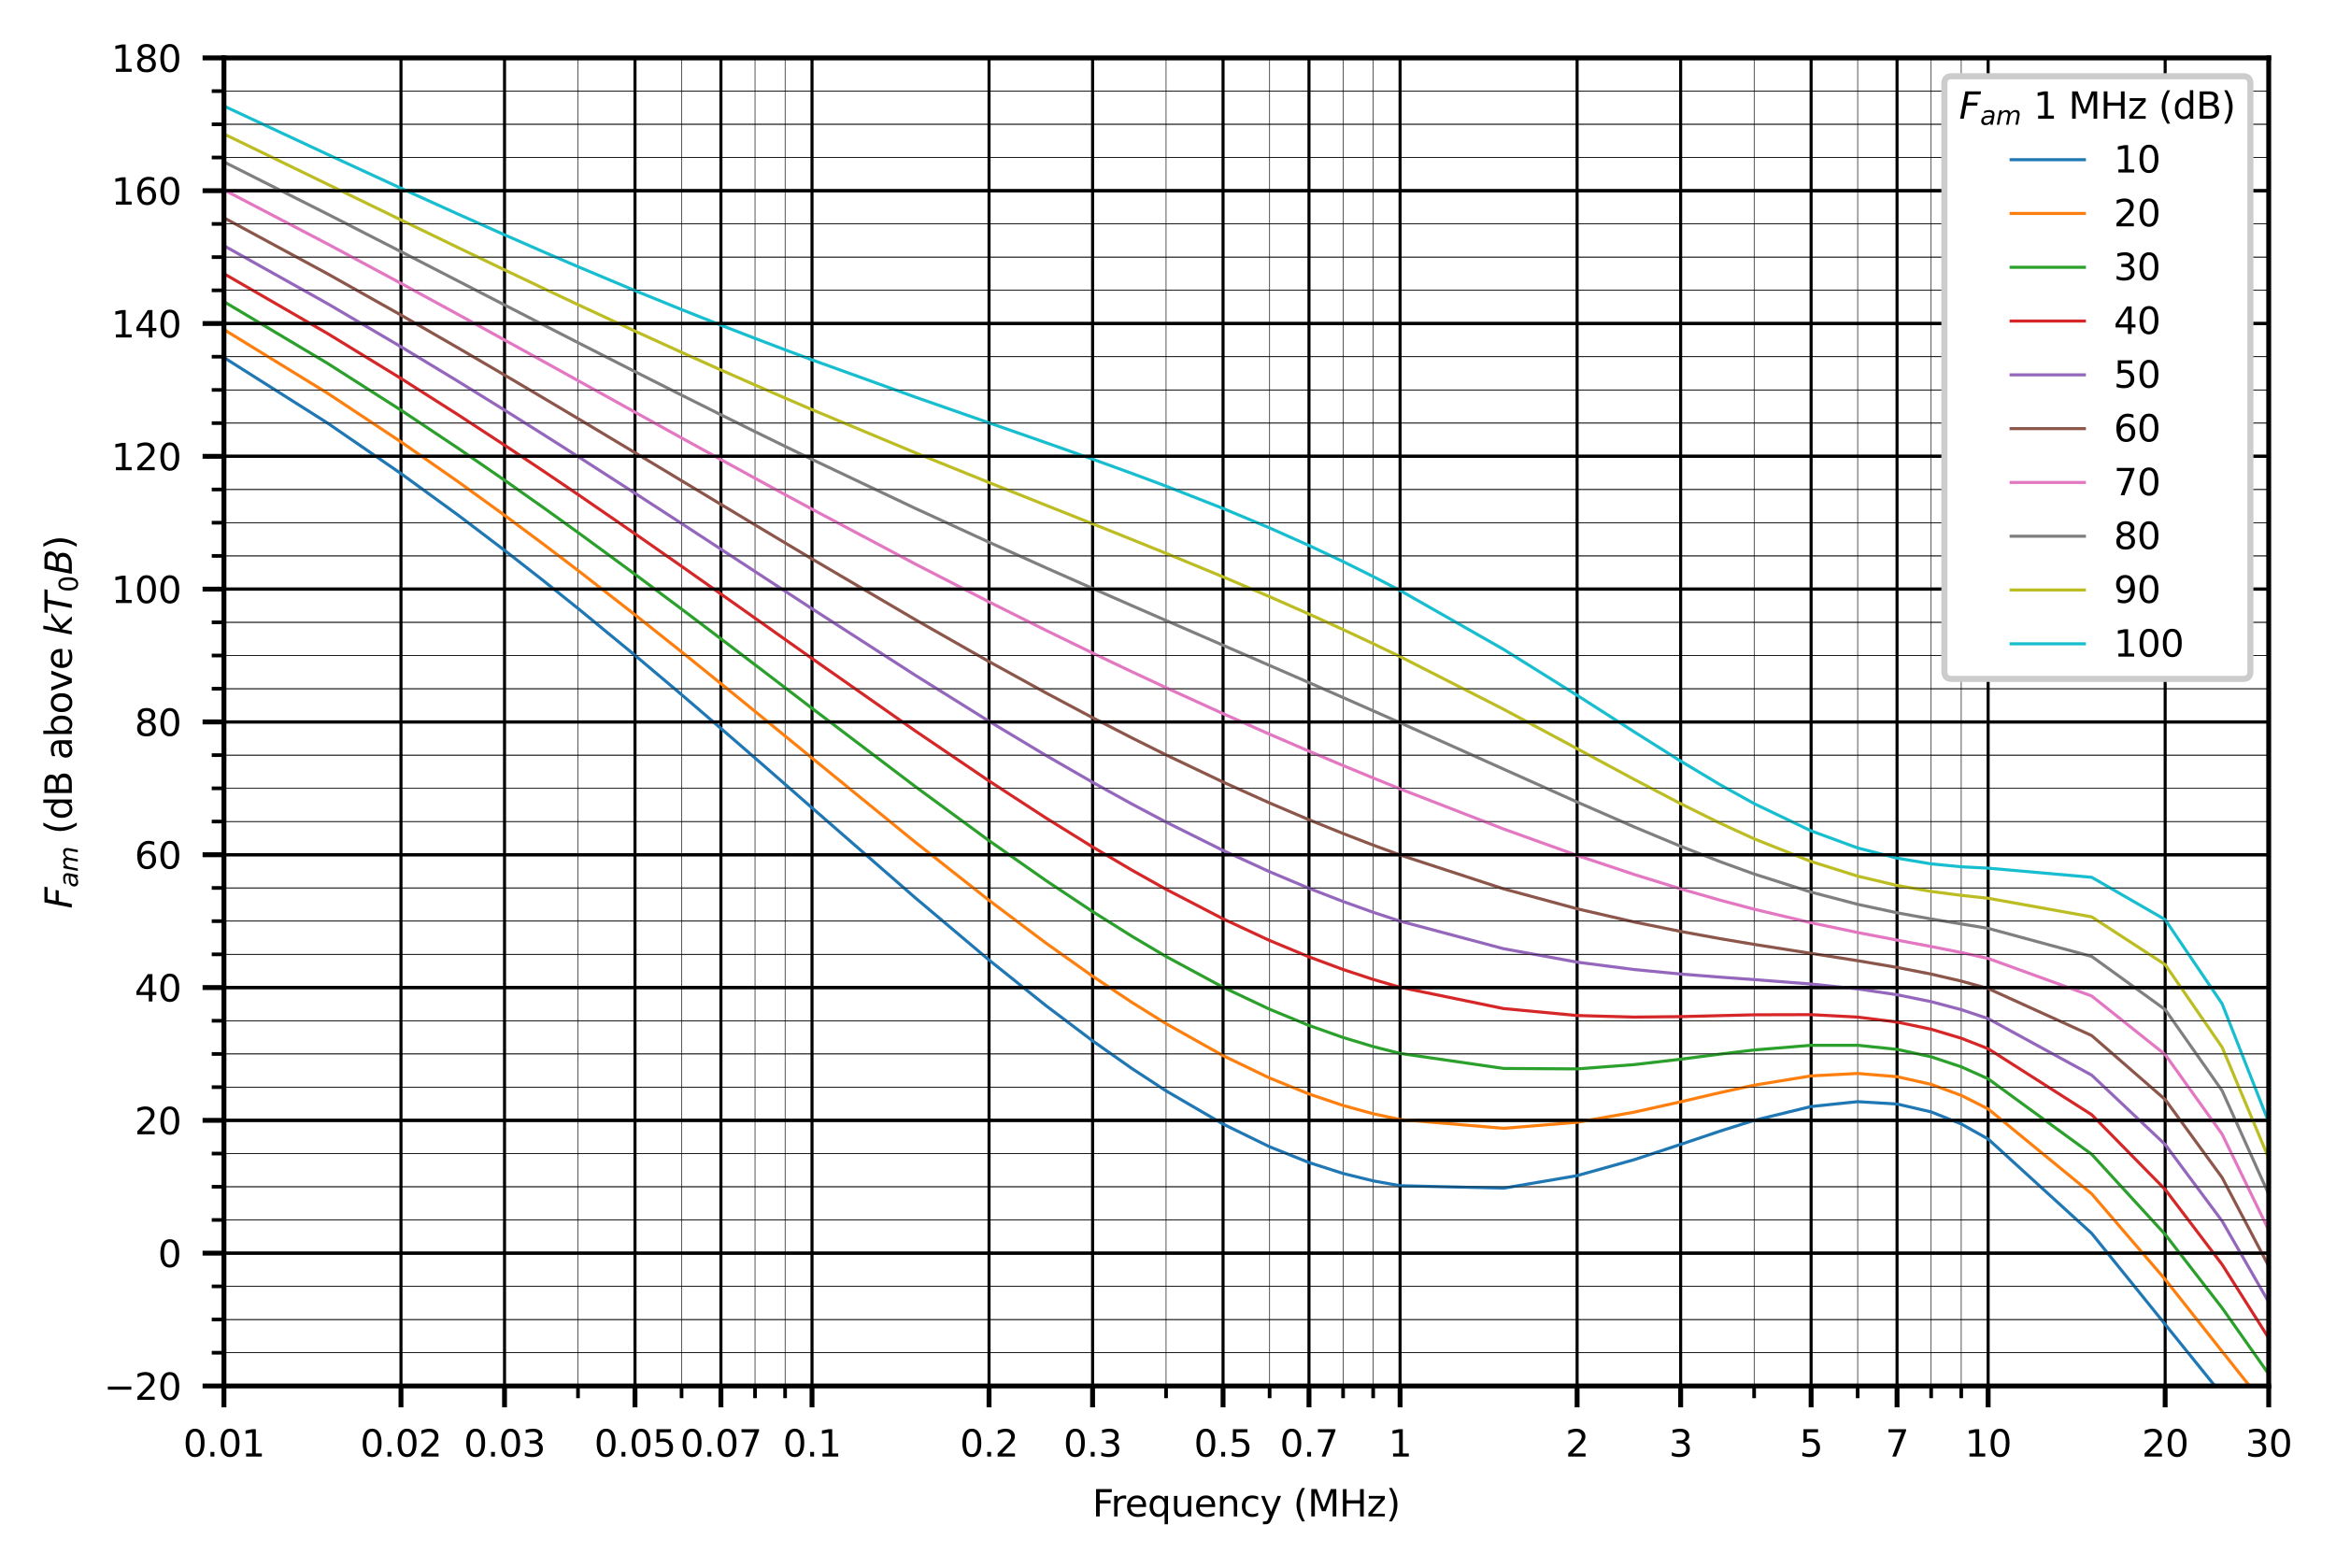 <?xml version="1.0" encoding="utf-8" standalone="no"?>
<!DOCTYPE svg PUBLIC "-//W3C//DTD SVG 1.1//EN"
  "http://www.w3.org/Graphics/SVG/1.1/DTD/svg11.dtd">
<svg xmlns:xlink="http://www.w3.org/1999/xlink" width="382.487pt" height="256.733pt" viewBox="0 0 382.487 256.733" xmlns="http://www.w3.org/2000/svg" version="1.1">
 <defs>
  <style type="text/css">*{stroke-linejoin: round; stroke-linecap: butt}</style>
 </defs>
 <g id="figure_1">
  <g id="patch_1">
   <path d="M 0 256.733 
L 382.487 256.733 
L 382.487 0 
L 0 0 
z
" style="fill: #ffffff"/>
  </g>
  <g id="axes_1">
   <g id="patch_2">
    <path d="M 36.67 226.92 
L 371.47 226.92 
L 371.47 9.48 
L 36.67 9.48 
z
" style="fill: #ffffff"/>
   </g>
   <g id="matplotlib.axis_1">
    <g id="xtick_1">
     <g id="line2d_1">
      <path d="M 36.67 226.92 
L 36.67 9.48 
" clip-path="url(#p5a7a66ff24)" style="fill: none; stroke: #000000; stroke-width: 0.5; stroke-linecap: square"/>
     </g>
     <g id="line2d_2">
      <defs>
       <path id="m30e391e7ba" d="M 0 0 
L 0 3.5 
" style="stroke: #000000; stroke-width: 0.8"/>
      </defs>
      <g>
       <use xlink:href="#m30e391e7ba" x="36.67" y="226.92" style="stroke: #000000; stroke-width: 0.8"/>
      </g>
     </g>
     <g id="text_1">
      <!-- 0.01 -->
      <g transform="translate(29.99 238.479)scale(0.06 -0.06)">
       <defs>
        <path id="DejaVuSans-30" d="M 2034 4250 
Q 1547 4250 1301 3770 
Q 1056 3291 1056 2328 
Q 1056 1369 1301 889 
Q 1547 409 2034 409 
Q 2525 409 2770 889 
Q 3016 1369 3016 2328 
Q 3016 3291 2770 3770 
Q 2525 4250 2034 4250 
z
M 2034 4750 
Q 2819 4750 3233 4129 
Q 3647 3509 3647 2328 
Q 3647 1150 3233 529 
Q 2819 -91 2034 -91 
Q 1250 -91 836 529 
Q 422 1150 422 2328 
Q 422 3509 836 4129 
Q 1250 4750 2034 4750 
z
" transform="scale(0.016)"/>
        <path id="DejaVuSans-2e" d="M 684 794 
L 1344 794 
L 1344 0 
L 684 0 
L 684 794 
z
" transform="scale(0.016)"/>
        <path id="DejaVuSans-31" d="M 794 531 
L 1825 531 
L 1825 4091 
L 703 3866 
L 703 4441 
L 1819 4666 
L 2450 4666 
L 2450 531 
L 3481 531 
L 3481 0 
L 794 0 
L 794 531 
z
" transform="scale(0.016)"/>
       </defs>
       <use xlink:href="#DejaVuSans-30"/>
       <use xlink:href="#DejaVuSans-2e" x="63.623"/>
       <use xlink:href="#DejaVuSans-30" x="95.41"/>
       <use xlink:href="#DejaVuSans-31" x="159.033"/>
      </g>
     </g>
    </g>
    <g id="xtick_2">
     <g id="line2d_3">
      <path d="M 65.655 226.92 
L 65.655 9.48 
" clip-path="url(#p5a7a66ff24)" style="fill: none; stroke: #000000; stroke-width: 0.5; stroke-linecap: square"/>
     </g>
     <g id="line2d_4">
      <g>
       <use xlink:href="#m30e391e7ba" x="65.655" y="226.92" style="stroke: #000000; stroke-width: 0.8"/>
      </g>
     </g>
     <g id="text_2">
      <!-- 0.02 -->
      <g transform="translate(58.975 238.479)scale(0.06 -0.06)">
       <defs>
        <path id="DejaVuSans-32" d="M 1228 531 
L 3431 531 
L 3431 0 
L 469 0 
L 469 531 
Q 828 903 1448 1529 
Q 2069 2156 2228 2338 
Q 2531 2678 2651 2914 
Q 2772 3150 2772 3378 
Q 2772 3750 2511 3984 
Q 2250 4219 1831 4219 
Q 1534 4219 1204 4116 
Q 875 4013 500 3803 
L 500 4441 
Q 881 4594 1212 4672 
Q 1544 4750 1819 4750 
Q 2544 4750 2975 4387 
Q 3406 4025 3406 3419 
Q 3406 3131 3298 2873 
Q 3191 2616 2906 2266 
Q 2828 2175 2409 1742 
Q 1991 1309 1228 531 
z
" transform="scale(0.016)"/>
       </defs>
       <use xlink:href="#DejaVuSans-30"/>
       <use xlink:href="#DejaVuSans-2e" x="63.623"/>
       <use xlink:href="#DejaVuSans-30" x="95.41"/>
       <use xlink:href="#DejaVuSans-32" x="159.033"/>
      </g>
     </g>
    </g>
    <g id="xtick_3">
     <g id="line2d_5">
      <path d="M 82.61 226.92 
L 82.61 9.48 
" clip-path="url(#p5a7a66ff24)" style="fill: none; stroke: #000000; stroke-width: 0.5; stroke-linecap: square"/>
     </g>
     <g id="line2d_6">
      <g>
       <use xlink:href="#m30e391e7ba" x="82.61" y="226.92" style="stroke: #000000; stroke-width: 0.8"/>
      </g>
     </g>
     <g id="text_3">
      <!-- 0.03 -->
      <g transform="translate(75.93 238.479)scale(0.06 -0.06)">
       <defs>
        <path id="DejaVuSans-33" d="M 2597 2516 
Q 3050 2419 3304 2112 
Q 3559 1806 3559 1356 
Q 3559 666 3084 287 
Q 2609 -91 1734 -91 
Q 1441 -91 1130 -33 
Q 819 25 488 141 
L 488 750 
Q 750 597 1062 519 
Q 1375 441 1716 441 
Q 2309 441 2620 675 
Q 2931 909 2931 1356 
Q 2931 1769 2642 2001 
Q 2353 2234 1838 2234 
L 1294 2234 
L 1294 2753 
L 1863 2753 
Q 2328 2753 2575 2939 
Q 2822 3125 2822 3475 
Q 2822 3834 2567 4026 
Q 2313 4219 1838 4219 
Q 1578 4219 1281 4162 
Q 984 4106 628 3988 
L 628 4550 
Q 988 4650 1302 4700 
Q 1616 4750 1894 4750 
Q 2613 4750 3031 4423 
Q 3450 4097 3450 3541 
Q 3450 3153 3228 2886 
Q 3006 2619 2597 2516 
z
" transform="scale(0.016)"/>
       </defs>
       <use xlink:href="#DejaVuSans-30"/>
       <use xlink:href="#DejaVuSans-2e" x="63.623"/>
       <use xlink:href="#DejaVuSans-30" x="95.41"/>
       <use xlink:href="#DejaVuSans-33" x="159.033"/>
      </g>
     </g>
    </g>
    <g id="xtick_4">
     <g id="line2d_7">
      <path d="M 103.971 226.92 
L 103.971 9.48 
" clip-path="url(#p5a7a66ff24)" style="fill: none; stroke: #000000; stroke-width: 0.5; stroke-linecap: square"/>
     </g>
     <g id="line2d_8">
      <g>
       <use xlink:href="#m30e391e7ba" x="103.971" y="226.92" style="stroke: #000000; stroke-width: 0.8"/>
      </g>
     </g>
     <g id="text_4">
      <!-- 0.05 -->
      <g transform="translate(97.291 238.479)scale(0.06 -0.06)">
       <defs>
        <path id="DejaVuSans-35" d="M 691 4666 
L 3169 4666 
L 3169 4134 
L 1269 4134 
L 1269 2991 
Q 1406 3038 1543 3061 
Q 1681 3084 1819 3084 
Q 2600 3084 3056 2656 
Q 3513 2228 3513 1497 
Q 3513 744 3044 326 
Q 2575 -91 1722 -91 
Q 1428 -91 1123 -41 
Q 819 9 494 109 
L 494 744 
Q 775 591 1075 516 
Q 1375 441 1709 441 
Q 2250 441 2565 725 
Q 2881 1009 2881 1497 
Q 2881 1984 2565 2268 
Q 2250 2553 1709 2553 
Q 1456 2553 1204 2497 
Q 953 2441 691 2322 
L 691 4666 
z
" transform="scale(0.016)"/>
       </defs>
       <use xlink:href="#DejaVuSans-30"/>
       <use xlink:href="#DejaVuSans-2e" x="63.623"/>
       <use xlink:href="#DejaVuSans-30" x="95.41"/>
       <use xlink:href="#DejaVuSans-35" x="159.033"/>
      </g>
     </g>
    </g>
    <g id="xtick_5">
     <g id="line2d_9">
      <path d="M 118.041 226.92 
L 118.041 9.48 
" clip-path="url(#p5a7a66ff24)" style="fill: none; stroke: #000000; stroke-width: 0.5; stroke-linecap: square"/>
     </g>
     <g id="line2d_10">
      <g>
       <use xlink:href="#m30e391e7ba" x="118.041" y="226.92" style="stroke: #000000; stroke-width: 0.8"/>
      </g>
     </g>
     <g id="text_5">
      <!-- 0.07 -->
      <g transform="translate(111.362 238.479)scale(0.06 -0.06)">
       <defs>
        <path id="DejaVuSans-37" d="M 525 4666 
L 3525 4666 
L 3525 4397 
L 1831 0 
L 1172 0 
L 2766 4134 
L 525 4134 
L 525 4666 
z
" transform="scale(0.016)"/>
       </defs>
       <use xlink:href="#DejaVuSans-30"/>
       <use xlink:href="#DejaVuSans-2e" x="63.623"/>
       <use xlink:href="#DejaVuSans-30" x="95.41"/>
       <use xlink:href="#DejaVuSans-37" x="159.033"/>
      </g>
     </g>
    </g>
    <g id="xtick_6">
     <g id="line2d_11">
      <path d="M 132.956 226.92 
L 132.956 9.48 
" clip-path="url(#p5a7a66ff24)" style="fill: none; stroke: #000000; stroke-width: 0.5; stroke-linecap: square"/>
     </g>
     <g id="line2d_12">
      <g>
       <use xlink:href="#m30e391e7ba" x="132.956" y="226.92" style="stroke: #000000; stroke-width: 0.8"/>
      </g>
     </g>
     <g id="text_6">
      <!-- 0.1 -->
      <g transform="translate(128.185 238.479)scale(0.06 -0.06)">
       <use xlink:href="#DejaVuSans-30"/>
       <use xlink:href="#DejaVuSans-2e" x="63.623"/>
       <use xlink:href="#DejaVuSans-31" x="95.41"/>
      </g>
     </g>
    </g>
    <g id="xtick_7">
     <g id="line2d_13">
      <path d="M 161.941 226.92 
L 161.941 9.48 
" clip-path="url(#p5a7a66ff24)" style="fill: none; stroke: #000000; stroke-width: 0.5; stroke-linecap: square"/>
     </g>
     <g id="line2d_14">
      <g>
       <use xlink:href="#m30e391e7ba" x="161.941" y="226.92" style="stroke: #000000; stroke-width: 0.8"/>
      </g>
     </g>
     <g id="text_7">
      <!-- 0.2 -->
      <g transform="translate(157.17 238.479)scale(0.06 -0.06)">
       <use xlink:href="#DejaVuSans-30"/>
       <use xlink:href="#DejaVuSans-2e" x="63.623"/>
       <use xlink:href="#DejaVuSans-32" x="95.41"/>
      </g>
     </g>
    </g>
    <g id="xtick_8">
     <g id="line2d_15">
      <path d="M 178.897 226.92 
L 178.897 9.48 
" clip-path="url(#p5a7a66ff24)" style="fill: none; stroke: #000000; stroke-width: 0.5; stroke-linecap: square"/>
     </g>
     <g id="line2d_16">
      <g>
       <use xlink:href="#m30e391e7ba" x="178.897" y="226.92" style="stroke: #000000; stroke-width: 0.8"/>
      </g>
     </g>
     <g id="text_8">
      <!-- 0.3 -->
      <g transform="translate(174.126 238.479)scale(0.06 -0.06)">
       <use xlink:href="#DejaVuSans-30"/>
       <use xlink:href="#DejaVuSans-2e" x="63.623"/>
       <use xlink:href="#DejaVuSans-33" x="95.41"/>
      </g>
     </g>
    </g>
    <g id="xtick_9">
     <g id="line2d_17">
      <path d="M 200.258 226.92 
L 200.258 9.48 
" clip-path="url(#p5a7a66ff24)" style="fill: none; stroke: #000000; stroke-width: 0.5; stroke-linecap: square"/>
     </g>
     <g id="line2d_18">
      <g>
       <use xlink:href="#m30e391e7ba" x="200.258" y="226.92" style="stroke: #000000; stroke-width: 0.8"/>
      </g>
     </g>
     <g id="text_9">
      <!-- 0.5 -->
      <g transform="translate(195.487 238.479)scale(0.06 -0.06)">
       <use xlink:href="#DejaVuSans-30"/>
       <use xlink:href="#DejaVuSans-2e" x="63.623"/>
       <use xlink:href="#DejaVuSans-35" x="95.41"/>
      </g>
     </g>
    </g>
    <g id="xtick_10">
     <g id="line2d_19">
      <path d="M 214.328 226.92 
L 214.328 9.48 
" clip-path="url(#p5a7a66ff24)" style="fill: none; stroke: #000000; stroke-width: 0.5; stroke-linecap: square"/>
     </g>
     <g id="line2d_20">
      <g>
       <use xlink:href="#m30e391e7ba" x="214.328" y="226.92" style="stroke: #000000; stroke-width: 0.8"/>
      </g>
     </g>
     <g id="text_10">
      <!-- 0.7 -->
      <g transform="translate(209.557 238.479)scale(0.06 -0.06)">
       <use xlink:href="#DejaVuSans-30"/>
       <use xlink:href="#DejaVuSans-2e" x="63.623"/>
       <use xlink:href="#DejaVuSans-37" x="95.41"/>
      </g>
     </g>
    </g>
    <g id="xtick_11">
     <g id="line2d_21">
      <path d="M 229.243 226.92 
L 229.243 9.48 
" clip-path="url(#p5a7a66ff24)" style="fill: none; stroke: #000000; stroke-width: 0.5; stroke-linecap: square"/>
     </g>
     <g id="line2d_22">
      <g>
       <use xlink:href="#m30e391e7ba" x="229.243" y="226.92" style="stroke: #000000; stroke-width: 0.8"/>
      </g>
     </g>
     <g id="text_11">
      <!-- 1 -->
      <g transform="translate(227.334 238.479)scale(0.06 -0.06)">
       <use xlink:href="#DejaVuSans-31"/>
      </g>
     </g>
    </g>
    <g id="xtick_12">
     <g id="line2d_23">
      <path d="M 258.228 226.92 
L 258.228 9.48 
" clip-path="url(#p5a7a66ff24)" style="fill: none; stroke: #000000; stroke-width: 0.5; stroke-linecap: square"/>
     </g>
     <g id="line2d_24">
      <g>
       <use xlink:href="#m30e391e7ba" x="258.228" y="226.92" style="stroke: #000000; stroke-width: 0.8"/>
      </g>
     </g>
     <g id="text_12">
      <!-- 2 -->
      <g transform="translate(256.319 238.479)scale(0.06 -0.06)">
       <use xlink:href="#DejaVuSans-32"/>
      </g>
     </g>
    </g>
    <g id="xtick_13">
     <g id="line2d_25">
      <path d="M 275.183 226.92 
L 275.183 9.48 
" clip-path="url(#p5a7a66ff24)" style="fill: none; stroke: #000000; stroke-width: 0.5; stroke-linecap: square"/>
     </g>
     <g id="line2d_26">
      <g>
       <use xlink:href="#m30e391e7ba" x="275.183" y="226.92" style="stroke: #000000; stroke-width: 0.8"/>
      </g>
     </g>
     <g id="text_13">
      <!-- 3 -->
      <g transform="translate(273.274 238.479)scale(0.06 -0.06)">
       <use xlink:href="#DejaVuSans-33"/>
      </g>
     </g>
    </g>
    <g id="xtick_14">
     <g id="line2d_27">
      <path d="M 296.544 226.92 
L 296.544 9.48 
" clip-path="url(#p5a7a66ff24)" style="fill: none; stroke: #000000; stroke-width: 0.5; stroke-linecap: square"/>
     </g>
     <g id="line2d_28">
      <g>
       <use xlink:href="#m30e391e7ba" x="296.544" y="226.92" style="stroke: #000000; stroke-width: 0.8"/>
      </g>
     </g>
     <g id="text_14">
      <!-- 5 -->
      <g transform="translate(294.635 238.479)scale(0.06 -0.06)">
       <use xlink:href="#DejaVuSans-35"/>
      </g>
     </g>
    </g>
    <g id="xtick_15">
     <g id="line2d_29">
      <path d="M 310.614 226.92 
L 310.614 9.48 
" clip-path="url(#p5a7a66ff24)" style="fill: none; stroke: #000000; stroke-width: 0.5; stroke-linecap: square"/>
     </g>
     <g id="line2d_30">
      <g>
       <use xlink:href="#m30e391e7ba" x="310.614" y="226.92" style="stroke: #000000; stroke-width: 0.8"/>
      </g>
     </g>
     <g id="text_15">
      <!-- 7 -->
      <g transform="translate(308.706 238.479)scale(0.06 -0.06)">
       <use xlink:href="#DejaVuSans-37"/>
      </g>
     </g>
    </g>
    <g id="xtick_16">
     <g id="line2d_31">
      <path d="M 325.529 226.92 
L 325.529 9.48 
" clip-path="url(#p5a7a66ff24)" style="fill: none; stroke: #000000; stroke-width: 0.5; stroke-linecap: square"/>
     </g>
     <g id="line2d_32">
      <g>
       <use xlink:href="#m30e391e7ba" x="325.529" y="226.92" style="stroke: #000000; stroke-width: 0.8"/>
      </g>
     </g>
     <g id="text_16">
      <!-- 10 -->
      <g transform="translate(321.712 238.479)scale(0.06 -0.06)">
       <use xlink:href="#DejaVuSans-31"/>
       <use xlink:href="#DejaVuSans-30" x="63.623"/>
      </g>
     </g>
    </g>
    <g id="xtick_17">
     <g id="line2d_33">
      <path d="M 354.514 226.92 
L 354.514 9.48 
" clip-path="url(#p5a7a66ff24)" style="fill: none; stroke: #000000; stroke-width: 0.5; stroke-linecap: square"/>
     </g>
     <g id="line2d_34">
      <g>
       <use xlink:href="#m30e391e7ba" x="354.514" y="226.92" style="stroke: #000000; stroke-width: 0.8"/>
      </g>
     </g>
     <g id="text_17">
      <!-- 20 -->
      <g transform="translate(350.697 238.479)scale(0.06 -0.06)">
       <use xlink:href="#DejaVuSans-32"/>
       <use xlink:href="#DejaVuSans-30" x="63.623"/>
      </g>
     </g>
    </g>
    <g id="xtick_18">
     <g id="line2d_35">
      <path d="M 371.47 226.92 
L 371.47 9.48 
" clip-path="url(#p5a7a66ff24)" style="fill: none; stroke: #000000; stroke-width: 0.5; stroke-linecap: square"/>
     </g>
     <g id="line2d_36">
      <g>
       <use xlink:href="#m30e391e7ba" x="371.47" y="226.92" style="stroke: #000000; stroke-width: 0.8"/>
      </g>
     </g>
     <g id="text_18">
      <!-- 30 -->
      <g transform="translate(367.652 238.479)scale(0.06 -0.06)">
       <use xlink:href="#DejaVuSans-33"/>
       <use xlink:href="#DejaVuSans-30" x="63.623"/>
      </g>
     </g>
    </g>
    <g id="xtick_19">
     <g id="line2d_37">
      <path d="M 94.64 226.92 
L 94.64 9.48 
" clip-path="url(#p5a7a66ff24)" style="fill: none; stroke: #000000; stroke-width: 0.1; stroke-linecap: square"/>
     </g>
     <g id="line2d_38">
      <defs>
       <path id="m5600764b50" d="M 0 0 
L 0 2 
" style="stroke: #000000; stroke-width: 0.6"/>
      </defs>
      <g>
       <use xlink:href="#m5600764b50" x="94.64" y="226.92" style="stroke: #000000; stroke-width: 0.6"/>
      </g>
     </g>
    </g>
    <g id="xtick_20">
     <g id="line2d_39">
      <path d="M 111.595 226.92 
L 111.595 9.48 
" clip-path="url(#p5a7a66ff24)" style="fill: none; stroke: #000000; stroke-width: 0.1; stroke-linecap: square"/>
     </g>
     <g id="line2d_40">
      <g>
       <use xlink:href="#m5600764b50" x="111.595" y="226.92" style="stroke: #000000; stroke-width: 0.6"/>
      </g>
     </g>
    </g>
    <g id="xtick_21">
     <g id="line2d_41">
      <path d="M 123.625 226.92 
L 123.625 9.48 
" clip-path="url(#p5a7a66ff24)" style="fill: none; stroke: #000000; stroke-width: 0.1; stroke-linecap: square"/>
     </g>
     <g id="line2d_42">
      <g>
       <use xlink:href="#m5600764b50" x="123.625" y="226.92" style="stroke: #000000; stroke-width: 0.6"/>
      </g>
     </g>
    </g>
    <g id="xtick_22">
     <g id="line2d_43">
      <path d="M 128.55 226.92 
L 128.55 9.48 
" clip-path="url(#p5a7a66ff24)" style="fill: none; stroke: #000000; stroke-width: 0.1; stroke-linecap: square"/>
     </g>
     <g id="line2d_44">
      <g>
       <use xlink:href="#m5600764b50" x="128.55" y="226.92" style="stroke: #000000; stroke-width: 0.6"/>
      </g>
     </g>
    </g>
    <g id="xtick_23">
     <g id="line2d_45">
      <path d="M 190.927 226.92 
L 190.927 9.48 
" clip-path="url(#p5a7a66ff24)" style="fill: none; stroke: #000000; stroke-width: 0.1; stroke-linecap: square"/>
     </g>
     <g id="line2d_46">
      <g>
       <use xlink:href="#m5600764b50" x="190.927" y="226.92" style="stroke: #000000; stroke-width: 0.6"/>
      </g>
     </g>
    </g>
    <g id="xtick_24">
     <g id="line2d_47">
      <path d="M 207.882 226.92 
L 207.882 9.48 
" clip-path="url(#p5a7a66ff24)" style="fill: none; stroke: #000000; stroke-width: 0.1; stroke-linecap: square"/>
     </g>
     <g id="line2d_48">
      <g>
       <use xlink:href="#m5600764b50" x="207.882" y="226.92" style="stroke: #000000; stroke-width: 0.6"/>
      </g>
     </g>
    </g>
    <g id="xtick_25">
     <g id="line2d_49">
      <path d="M 219.912 226.92 
L 219.912 9.48 
" clip-path="url(#p5a7a66ff24)" style="fill: none; stroke: #000000; stroke-width: 0.1; stroke-linecap: square"/>
     </g>
     <g id="line2d_50">
      <g>
       <use xlink:href="#m5600764b50" x="219.912" y="226.92" style="stroke: #000000; stroke-width: 0.6"/>
      </g>
     </g>
    </g>
    <g id="xtick_26">
     <g id="line2d_51">
      <path d="M 224.837 226.92 
L 224.837 9.48 
" clip-path="url(#p5a7a66ff24)" style="fill: none; stroke: #000000; stroke-width: 0.1; stroke-linecap: square"/>
     </g>
     <g id="line2d_52">
      <g>
       <use xlink:href="#m5600764b50" x="224.837" y="226.92" style="stroke: #000000; stroke-width: 0.6"/>
      </g>
     </g>
    </g>
    <g id="xtick_27">
     <g id="line2d_53">
      <path d="M 287.213 226.92 
L 287.213 9.48 
" clip-path="url(#p5a7a66ff24)" style="fill: none; stroke: #000000; stroke-width: 0.1; stroke-linecap: square"/>
     </g>
     <g id="line2d_54">
      <g>
       <use xlink:href="#m5600764b50" x="287.213" y="226.92" style="stroke: #000000; stroke-width: 0.6"/>
      </g>
     </g>
    </g>
    <g id="xtick_28">
     <g id="line2d_55">
      <path d="M 304.168 226.92 
L 304.168 9.48 
" clip-path="url(#p5a7a66ff24)" style="fill: none; stroke: #000000; stroke-width: 0.1; stroke-linecap: square"/>
     </g>
     <g id="line2d_56">
      <g>
       <use xlink:href="#m5600764b50" x="304.168" y="226.92" style="stroke: #000000; stroke-width: 0.6"/>
      </g>
     </g>
    </g>
    <g id="xtick_29">
     <g id="line2d_57">
      <path d="M 316.198 226.92 
L 316.198 9.48 
" clip-path="url(#p5a7a66ff24)" style="fill: none; stroke: #000000; stroke-width: 0.1; stroke-linecap: square"/>
     </g>
     <g id="line2d_58">
      <g>
       <use xlink:href="#m5600764b50" x="316.198" y="226.92" style="stroke: #000000; stroke-width: 0.6"/>
      </g>
     </g>
    </g>
    <g id="xtick_30">
     <g id="line2d_59">
      <path d="M 321.123 226.92 
L 321.123 9.48 
" clip-path="url(#p5a7a66ff24)" style="fill: none; stroke: #000000; stroke-width: 0.1; stroke-linecap: square"/>
     </g>
     <g id="line2d_60">
      <g>
       <use xlink:href="#m5600764b50" x="321.123" y="226.92" style="stroke: #000000; stroke-width: 0.6"/>
      </g>
     </g>
    </g>
    <g id="text_19">
     <!-- Frequency (MHz) -->
     <g transform="translate(178.858 248.285)scale(0.06 -0.06)">
      <defs>
       <path id="DejaVuSans-46" d="M 628 4666 
L 3309 4666 
L 3309 4134 
L 1259 4134 
L 1259 2759 
L 3109 2759 
L 3109 2228 
L 1259 2228 
L 1259 0 
L 628 0 
L 628 4666 
z
" transform="scale(0.016)"/>
       <path id="DejaVuSans-72" d="M 2631 2963 
Q 2534 3019 2420 3045 
Q 2306 3072 2169 3072 
Q 1681 3072 1420 2755 
Q 1159 2438 1159 1844 
L 1159 0 
L 581 0 
L 581 3500 
L 1159 3500 
L 1159 2956 
Q 1341 3275 1631 3429 
Q 1922 3584 2338 3584 
Q 2397 3584 2469 3576 
Q 2541 3569 2628 3553 
L 2631 2963 
z
" transform="scale(0.016)"/>
       <path id="DejaVuSans-65" d="M 3597 1894 
L 3597 1613 
L 953 1613 
Q 991 1019 1311 708 
Q 1631 397 2203 397 
Q 2534 397 2845 478 
Q 3156 559 3463 722 
L 3463 178 
Q 3153 47 2828 -22 
Q 2503 -91 2169 -91 
Q 1331 -91 842 396 
Q 353 884 353 1716 
Q 353 2575 817 3079 
Q 1281 3584 2069 3584 
Q 2775 3584 3186 3129 
Q 3597 2675 3597 1894 
z
M 3022 2063 
Q 3016 2534 2758 2815 
Q 2500 3097 2075 3097 
Q 1594 3097 1305 2825 
Q 1016 2553 972 2059 
L 3022 2063 
z
" transform="scale(0.016)"/>
       <path id="DejaVuSans-71" d="M 947 1747 
Q 947 1113 1208 752 
Q 1469 391 1925 391 
Q 2381 391 2643 752 
Q 2906 1113 2906 1747 
Q 2906 2381 2643 2742 
Q 2381 3103 1925 3103 
Q 1469 3103 1208 2742 
Q 947 2381 947 1747 
z
M 2906 525 
Q 2725 213 2448 61 
Q 2172 -91 1784 -91 
Q 1150 -91 751 415 
Q 353 922 353 1747 
Q 353 2572 751 3078 
Q 1150 3584 1784 3584 
Q 2172 3584 2448 3432 
Q 2725 3281 2906 2969 
L 2906 3500 
L 3481 3500 
L 3481 -1331 
L 2906 -1331 
L 2906 525 
z
" transform="scale(0.016)"/>
       <path id="DejaVuSans-75" d="M 544 1381 
L 544 3500 
L 1119 3500 
L 1119 1403 
Q 1119 906 1312 657 
Q 1506 409 1894 409 
Q 2359 409 2629 706 
Q 2900 1003 2900 1516 
L 2900 3500 
L 3475 3500 
L 3475 0 
L 2900 0 
L 2900 538 
Q 2691 219 2414 64 
Q 2138 -91 1772 -91 
Q 1169 -91 856 284 
Q 544 659 544 1381 
z
M 1991 3584 
L 1991 3584 
z
" transform="scale(0.016)"/>
       <path id="DejaVuSans-6e" d="M 3513 2113 
L 3513 0 
L 2938 0 
L 2938 2094 
Q 2938 2591 2744 2837 
Q 2550 3084 2163 3084 
Q 1697 3084 1428 2787 
Q 1159 2491 1159 1978 
L 1159 0 
L 581 0 
L 581 3500 
L 1159 3500 
L 1159 2956 
Q 1366 3272 1645 3428 
Q 1925 3584 2291 3584 
Q 2894 3584 3203 3211 
Q 3513 2838 3513 2113 
z
" transform="scale(0.016)"/>
       <path id="DejaVuSans-63" d="M 3122 3366 
L 3122 2828 
Q 2878 2963 2633 3030 
Q 2388 3097 2138 3097 
Q 1578 3097 1268 2742 
Q 959 2388 959 1747 
Q 959 1106 1268 751 
Q 1578 397 2138 397 
Q 2388 397 2633 464 
Q 2878 531 3122 666 
L 3122 134 
Q 2881 22 2623 -34 
Q 2366 -91 2075 -91 
Q 1284 -91 818 406 
Q 353 903 353 1747 
Q 353 2603 823 3093 
Q 1294 3584 2113 3584 
Q 2378 3584 2631 3529 
Q 2884 3475 3122 3366 
z
" transform="scale(0.016)"/>
       <path id="DejaVuSans-79" d="M 2059 -325 
Q 1816 -950 1584 -1140 
Q 1353 -1331 966 -1331 
L 506 -1331 
L 506 -850 
L 844 -850 
Q 1081 -850 1212 -737 
Q 1344 -625 1503 -206 
L 1606 56 
L 191 3500 
L 800 3500 
L 1894 763 
L 2988 3500 
L 3597 3500 
L 2059 -325 
z
" transform="scale(0.016)"/>
       <path id="DejaVuSans-20" transform="scale(0.016)"/>
       <path id="DejaVuSans-28" d="M 1984 4856 
Q 1566 4138 1362 3434 
Q 1159 2731 1159 2009 
Q 1159 1288 1364 580 
Q 1569 -128 1984 -844 
L 1484 -844 
Q 1016 -109 783 600 
Q 550 1309 550 2009 
Q 550 2706 781 3412 
Q 1013 4119 1484 4856 
L 1984 4856 
z
" transform="scale(0.016)"/>
       <path id="DejaVuSans-4d" d="M 628 4666 
L 1569 4666 
L 2759 1491 
L 3956 4666 
L 4897 4666 
L 4897 0 
L 4281 0 
L 4281 4097 
L 3078 897 
L 2444 897 
L 1241 4097 
L 1241 0 
L 628 0 
L 628 4666 
z
" transform="scale(0.016)"/>
       <path id="DejaVuSans-48" d="M 628 4666 
L 1259 4666 
L 1259 2753 
L 3553 2753 
L 3553 4666 
L 4184 4666 
L 4184 0 
L 3553 0 
L 3553 2222 
L 1259 2222 
L 1259 0 
L 628 0 
L 628 4666 
z
" transform="scale(0.016)"/>
       <path id="DejaVuSans-7a" d="M 353 3500 
L 3084 3500 
L 3084 2975 
L 922 459 
L 3084 459 
L 3084 0 
L 275 0 
L 275 525 
L 2438 3041 
L 353 3041 
L 353 3500 
z
" transform="scale(0.016)"/>
       <path id="DejaVuSans-29" d="M 513 4856 
L 1013 4856 
Q 1481 4119 1714 3412 
Q 1947 2706 1947 2009 
Q 1947 1309 1714 600 
Q 1481 -109 1013 -844 
L 513 -844 
Q 928 -128 1133 580 
Q 1338 1288 1338 2009 
Q 1338 2731 1133 3434 
Q 928 4138 513 4856 
z
" transform="scale(0.016)"/>
      </defs>
      <use xlink:href="#DejaVuSans-46"/>
      <use xlink:href="#DejaVuSans-72" x="50.27"/>
      <use xlink:href="#DejaVuSans-65" x="89.133"/>
      <use xlink:href="#DejaVuSans-71" x="150.656"/>
      <use xlink:href="#DejaVuSans-75" x="214.133"/>
      <use xlink:href="#DejaVuSans-65" x="277.512"/>
      <use xlink:href="#DejaVuSans-6e" x="339.035"/>
      <use xlink:href="#DejaVuSans-63" x="402.414"/>
      <use xlink:href="#DejaVuSans-79" x="457.395"/>
      <use xlink:href="#DejaVuSans-20" x="516.574"/>
      <use xlink:href="#DejaVuSans-28" x="548.361"/>
      <use xlink:href="#DejaVuSans-4d" x="587.375"/>
      <use xlink:href="#DejaVuSans-48" x="673.654"/>
      <use xlink:href="#DejaVuSans-7a" x="748.85"/>
      <use xlink:href="#DejaVuSans-29" x="801.34"/>
     </g>
    </g>
   </g>
   <g id="matplotlib.axis_2">
    <g id="ytick_1">
     <g id="line2d_61">
      <path d="M 36.67 226.92 
L 371.47 226.92 
" clip-path="url(#p5a7a66ff24)" style="fill: none; stroke: #000000; stroke-width: 0.5; stroke-linecap: square"/>
     </g>
     <g id="line2d_62">
      <defs>
       <path id="m89a287c81f" d="M 0 0 
L -3.5 0 
" style="stroke: #000000; stroke-width: 0.8"/>
      </defs>
      <g>
       <use xlink:href="#m89a287c81f" x="36.67" y="226.92" style="stroke: #000000; stroke-width: 0.8"/>
      </g>
     </g>
     <g id="text_20">
      <!-- −20 -->
      <g transform="translate(17.007 229.199)scale(0.06 -0.06)">
       <defs>
        <path id="DejaVuSans-2212" d="M 678 2272 
L 4684 2272 
L 4684 1741 
L 678 1741 
L 678 2272 
z
" transform="scale(0.016)"/>
       </defs>
       <use xlink:href="#DejaVuSans-2212"/>
       <use xlink:href="#DejaVuSans-32" x="83.789"/>
       <use xlink:href="#DejaVuSans-30" x="147.412"/>
      </g>
     </g>
    </g>
    <g id="ytick_2">
     <g id="line2d_63">
      <path d="M 36.67 205.176 
L 371.47 205.176 
" clip-path="url(#p5a7a66ff24)" style="fill: none; stroke: #000000; stroke-width: 0.5; stroke-linecap: square"/>
     </g>
     <g id="line2d_64">
      <g>
       <use xlink:href="#m89a287c81f" x="36.67" y="205.176" style="stroke: #000000; stroke-width: 0.8"/>
      </g>
     </g>
     <g id="text_21">
      <!-- 0 -->
      <g transform="translate(25.852 207.455)scale(0.06 -0.06)">
       <use xlink:href="#DejaVuSans-30"/>
      </g>
     </g>
    </g>
    <g id="ytick_3">
     <g id="line2d_65">
      <path d="M 36.67 183.432 
L 371.47 183.432 
" clip-path="url(#p5a7a66ff24)" style="fill: none; stroke: #000000; stroke-width: 0.5; stroke-linecap: square"/>
     </g>
     <g id="line2d_66">
      <g>
       <use xlink:href="#m89a287c81f" x="36.67" y="183.432" style="stroke: #000000; stroke-width: 0.8"/>
      </g>
     </g>
     <g id="text_22">
      <!-- 20 -->
      <g transform="translate(22.035 185.711)scale(0.06 -0.06)">
       <use xlink:href="#DejaVuSans-32"/>
       <use xlink:href="#DejaVuSans-30" x="63.623"/>
      </g>
     </g>
    </g>
    <g id="ytick_4">
     <g id="line2d_67">
      <path d="M 36.67 161.688 
L 371.47 161.688 
" clip-path="url(#p5a7a66ff24)" style="fill: none; stroke: #000000; stroke-width: 0.5; stroke-linecap: square"/>
     </g>
     <g id="line2d_68">
      <g>
       <use xlink:href="#m89a287c81f" x="36.67" y="161.688" style="stroke: #000000; stroke-width: 0.8"/>
      </g>
     </g>
     <g id="text_23">
      <!-- 40 -->
      <g transform="translate(22.035 163.967)scale(0.06 -0.06)">
       <defs>
        <path id="DejaVuSans-34" d="M 2419 4116 
L 825 1625 
L 2419 1625 
L 2419 4116 
z
M 2253 4666 
L 3047 4666 
L 3047 1625 
L 3713 1625 
L 3713 1100 
L 3047 1100 
L 3047 0 
L 2419 0 
L 2419 1100 
L 313 1100 
L 313 1709 
L 2253 4666 
z
" transform="scale(0.016)"/>
       </defs>
       <use xlink:href="#DejaVuSans-34"/>
       <use xlink:href="#DejaVuSans-30" x="63.623"/>
      </g>
     </g>
    </g>
    <g id="ytick_5">
     <g id="line2d_69">
      <path d="M 36.67 139.944 
L 371.47 139.944 
" clip-path="url(#p5a7a66ff24)" style="fill: none; stroke: #000000; stroke-width: 0.5; stroke-linecap: square"/>
     </g>
     <g id="line2d_70">
      <g>
       <use xlink:href="#m89a287c81f" x="36.67" y="139.944" style="stroke: #000000; stroke-width: 0.8"/>
      </g>
     </g>
     <g id="text_24">
      <!-- 60 -->
      <g transform="translate(22.035 142.223)scale(0.06 -0.06)">
       <defs>
        <path id="DejaVuSans-36" d="M 2113 2584 
Q 1688 2584 1439 2293 
Q 1191 2003 1191 1497 
Q 1191 994 1439 701 
Q 1688 409 2113 409 
Q 2538 409 2786 701 
Q 3034 994 3034 1497 
Q 3034 2003 2786 2293 
Q 2538 2584 2113 2584 
z
M 3366 4563 
L 3366 3988 
Q 3128 4100 2886 4159 
Q 2644 4219 2406 4219 
Q 1781 4219 1451 3797 
Q 1122 3375 1075 2522 
Q 1259 2794 1537 2939 
Q 1816 3084 2150 3084 
Q 2853 3084 3261 2657 
Q 3669 2231 3669 1497 
Q 3669 778 3244 343 
Q 2819 -91 2113 -91 
Q 1303 -91 875 529 
Q 447 1150 447 2328 
Q 447 3434 972 4092 
Q 1497 4750 2381 4750 
Q 2619 4750 2861 4703 
Q 3103 4656 3366 4563 
z
" transform="scale(0.016)"/>
       </defs>
       <use xlink:href="#DejaVuSans-36"/>
       <use xlink:href="#DejaVuSans-30" x="63.623"/>
      </g>
     </g>
    </g>
    <g id="ytick_6">
     <g id="line2d_71">
      <path d="M 36.67 118.2 
L 371.47 118.2 
" clip-path="url(#p5a7a66ff24)" style="fill: none; stroke: #000000; stroke-width: 0.5; stroke-linecap: square"/>
     </g>
     <g id="line2d_72">
      <g>
       <use xlink:href="#m89a287c81f" x="36.67" y="118.2" style="stroke: #000000; stroke-width: 0.8"/>
      </g>
     </g>
     <g id="text_25">
      <!-- 80 -->
      <g transform="translate(22.035 120.479)scale(0.06 -0.06)">
       <defs>
        <path id="DejaVuSans-38" d="M 2034 2216 
Q 1584 2216 1326 1975 
Q 1069 1734 1069 1313 
Q 1069 891 1326 650 
Q 1584 409 2034 409 
Q 2484 409 2743 651 
Q 3003 894 3003 1313 
Q 3003 1734 2745 1975 
Q 2488 2216 2034 2216 
z
M 1403 2484 
Q 997 2584 770 2862 
Q 544 3141 544 3541 
Q 544 4100 942 4425 
Q 1341 4750 2034 4750 
Q 2731 4750 3128 4425 
Q 3525 4100 3525 3541 
Q 3525 3141 3298 2862 
Q 3072 2584 2669 2484 
Q 3125 2378 3379 2068 
Q 3634 1759 3634 1313 
Q 3634 634 3220 271 
Q 2806 -91 2034 -91 
Q 1263 -91 848 271 
Q 434 634 434 1313 
Q 434 1759 690 2068 
Q 947 2378 1403 2484 
z
M 1172 3481 
Q 1172 3119 1398 2916 
Q 1625 2713 2034 2713 
Q 2441 2713 2670 2916 
Q 2900 3119 2900 3481 
Q 2900 3844 2670 4047 
Q 2441 4250 2034 4250 
Q 1625 4250 1398 4047 
Q 1172 3844 1172 3481 
z
" transform="scale(0.016)"/>
       </defs>
       <use xlink:href="#DejaVuSans-38"/>
       <use xlink:href="#DejaVuSans-30" x="63.623"/>
      </g>
     </g>
    </g>
    <g id="ytick_7">
     <g id="line2d_73">
      <path d="M 36.67 96.456 
L 371.47 96.456 
" clip-path="url(#p5a7a66ff24)" style="fill: none; stroke: #000000; stroke-width: 0.5; stroke-linecap: square"/>
     </g>
     <g id="line2d_74">
      <g>
       <use xlink:href="#m89a287c81f" x="36.67" y="96.456" style="stroke: #000000; stroke-width: 0.8"/>
      </g>
     </g>
     <g id="text_26">
      <!-- 100 -->
      <g transform="translate(18.217 98.735)scale(0.06 -0.06)">
       <use xlink:href="#DejaVuSans-31"/>
       <use xlink:href="#DejaVuSans-30" x="63.623"/>
       <use xlink:href="#DejaVuSans-30" x="127.246"/>
      </g>
     </g>
    </g>
    <g id="ytick_8">
     <g id="line2d_75">
      <path d="M 36.67 74.712 
L 371.47 74.712 
" clip-path="url(#p5a7a66ff24)" style="fill: none; stroke: #000000; stroke-width: 0.5; stroke-linecap: square"/>
     </g>
     <g id="line2d_76">
      <g>
       <use xlink:href="#m89a287c81f" x="36.67" y="74.712" style="stroke: #000000; stroke-width: 0.8"/>
      </g>
     </g>
     <g id="text_27">
      <!-- 120 -->
      <g transform="translate(18.217 76.991)scale(0.06 -0.06)">
       <use xlink:href="#DejaVuSans-31"/>
       <use xlink:href="#DejaVuSans-32" x="63.623"/>
       <use xlink:href="#DejaVuSans-30" x="127.246"/>
      </g>
     </g>
    </g>
    <g id="ytick_9">
     <g id="line2d_77">
      <path d="M 36.67 52.968 
L 371.47 52.968 
" clip-path="url(#p5a7a66ff24)" style="fill: none; stroke: #000000; stroke-width: 0.5; stroke-linecap: square"/>
     </g>
     <g id="line2d_78">
      <g>
       <use xlink:href="#m89a287c81f" x="36.67" y="52.968" style="stroke: #000000; stroke-width: 0.8"/>
      </g>
     </g>
     <g id="text_28">
      <!-- 140 -->
      <g transform="translate(18.217 55.247)scale(0.06 -0.06)">
       <use xlink:href="#DejaVuSans-31"/>
       <use xlink:href="#DejaVuSans-34" x="63.623"/>
       <use xlink:href="#DejaVuSans-30" x="127.246"/>
      </g>
     </g>
    </g>
    <g id="ytick_10">
     <g id="line2d_79">
      <path d="M 36.67 31.224 
L 371.47 31.224 
" clip-path="url(#p5a7a66ff24)" style="fill: none; stroke: #000000; stroke-width: 0.5; stroke-linecap: square"/>
     </g>
     <g id="line2d_80">
      <g>
       <use xlink:href="#m89a287c81f" x="36.67" y="31.224" style="stroke: #000000; stroke-width: 0.8"/>
      </g>
     </g>
     <g id="text_29">
      <!-- 160 -->
      <g transform="translate(18.217 33.503)scale(0.06 -0.06)">
       <use xlink:href="#DejaVuSans-31"/>
       <use xlink:href="#DejaVuSans-36" x="63.623"/>
       <use xlink:href="#DejaVuSans-30" x="127.246"/>
      </g>
     </g>
    </g>
    <g id="ytick_11">
     <g id="line2d_81">
      <path d="M 36.67 9.48 
L 371.47 9.48 
" clip-path="url(#p5a7a66ff24)" style="fill: none; stroke: #000000; stroke-width: 0.5; stroke-linecap: square"/>
     </g>
     <g id="line2d_82">
      <g>
       <use xlink:href="#m89a287c81f" x="36.67" y="9.48" style="stroke: #000000; stroke-width: 0.8"/>
      </g>
     </g>
     <g id="text_30">
      <!-- 180 -->
      <g transform="translate(18.217 11.759)scale(0.06 -0.06)">
       <use xlink:href="#DejaVuSans-31"/>
       <use xlink:href="#DejaVuSans-38" x="63.623"/>
       <use xlink:href="#DejaVuSans-30" x="127.246"/>
      </g>
     </g>
    </g>
    <g id="ytick_12">
     <g id="line2d_83">
      <path d="M 36.67 221.484 
L 371.47 221.484 
" clip-path="url(#p5a7a66ff24)" style="fill: none; stroke: #000000; stroke-width: 0.1; stroke-linecap: square"/>
     </g>
     <g id="line2d_84">
      <defs>
       <path id="m886513d636" d="M 0 0 
L -2 0 
" style="stroke: #000000; stroke-width: 0.6"/>
      </defs>
      <g>
       <use xlink:href="#m886513d636" x="36.67" y="221.484" style="stroke: #000000; stroke-width: 0.6"/>
      </g>
     </g>
    </g>
    <g id="ytick_13">
     <g id="line2d_85">
      <path d="M 36.67 216.048 
L 371.47 216.048 
" clip-path="url(#p5a7a66ff24)" style="fill: none; stroke: #000000; stroke-width: 0.1; stroke-linecap: square"/>
     </g>
     <g id="line2d_86">
      <g>
       <use xlink:href="#m886513d636" x="36.67" y="216.048" style="stroke: #000000; stroke-width: 0.6"/>
      </g>
     </g>
    </g>
    <g id="ytick_14">
     <g id="line2d_87">
      <path d="M 36.67 210.612 
L 371.47 210.612 
" clip-path="url(#p5a7a66ff24)" style="fill: none; stroke: #000000; stroke-width: 0.1; stroke-linecap: square"/>
     </g>
     <g id="line2d_88">
      <g>
       <use xlink:href="#m886513d636" x="36.67" y="210.612" style="stroke: #000000; stroke-width: 0.6"/>
      </g>
     </g>
    </g>
    <g id="ytick_15">
     <g id="line2d_89">
      <path d="M 36.67 199.74 
L 371.47 199.74 
" clip-path="url(#p5a7a66ff24)" style="fill: none; stroke: #000000; stroke-width: 0.1; stroke-linecap: square"/>
     </g>
     <g id="line2d_90">
      <g>
       <use xlink:href="#m886513d636" x="36.67" y="199.74" style="stroke: #000000; stroke-width: 0.6"/>
      </g>
     </g>
    </g>
    <g id="ytick_16">
     <g id="line2d_91">
      <path d="M 36.67 194.304 
L 371.47 194.304 
" clip-path="url(#p5a7a66ff24)" style="fill: none; stroke: #000000; stroke-width: 0.1; stroke-linecap: square"/>
     </g>
     <g id="line2d_92">
      <g>
       <use xlink:href="#m886513d636" x="36.67" y="194.304" style="stroke: #000000; stroke-width: 0.6"/>
      </g>
     </g>
    </g>
    <g id="ytick_17">
     <g id="line2d_93">
      <path d="M 36.67 188.868 
L 371.47 188.868 
" clip-path="url(#p5a7a66ff24)" style="fill: none; stroke: #000000; stroke-width: 0.1; stroke-linecap: square"/>
     </g>
     <g id="line2d_94">
      <g>
       <use xlink:href="#m886513d636" x="36.67" y="188.868" style="stroke: #000000; stroke-width: 0.6"/>
      </g>
     </g>
    </g>
    <g id="ytick_18">
     <g id="line2d_95">
      <path d="M 36.67 177.996 
L 371.47 177.996 
" clip-path="url(#p5a7a66ff24)" style="fill: none; stroke: #000000; stroke-width: 0.1; stroke-linecap: square"/>
     </g>
     <g id="line2d_96">
      <g>
       <use xlink:href="#m886513d636" x="36.67" y="177.996" style="stroke: #000000; stroke-width: 0.6"/>
      </g>
     </g>
    </g>
    <g id="ytick_19">
     <g id="line2d_97">
      <path d="M 36.67 172.56 
L 371.47 172.56 
" clip-path="url(#p5a7a66ff24)" style="fill: none; stroke: #000000; stroke-width: 0.1; stroke-linecap: square"/>
     </g>
     <g id="line2d_98">
      <g>
       <use xlink:href="#m886513d636" x="36.67" y="172.56" style="stroke: #000000; stroke-width: 0.6"/>
      </g>
     </g>
    </g>
    <g id="ytick_20">
     <g id="line2d_99">
      <path d="M 36.67 167.124 
L 371.47 167.124 
" clip-path="url(#p5a7a66ff24)" style="fill: none; stroke: #000000; stroke-width: 0.1; stroke-linecap: square"/>
     </g>
     <g id="line2d_100">
      <g>
       <use xlink:href="#m886513d636" x="36.67" y="167.124" style="stroke: #000000; stroke-width: 0.6"/>
      </g>
     </g>
    </g>
    <g id="ytick_21">
     <g id="line2d_101">
      <path d="M 36.67 156.252 
L 371.47 156.252 
" clip-path="url(#p5a7a66ff24)" style="fill: none; stroke: #000000; stroke-width: 0.1; stroke-linecap: square"/>
     </g>
     <g id="line2d_102">
      <g>
       <use xlink:href="#m886513d636" x="36.67" y="156.252" style="stroke: #000000; stroke-width: 0.6"/>
      </g>
     </g>
    </g>
    <g id="ytick_22">
     <g id="line2d_103">
      <path d="M 36.67 150.816 
L 371.47 150.816 
" clip-path="url(#p5a7a66ff24)" style="fill: none; stroke: #000000; stroke-width: 0.1; stroke-linecap: square"/>
     </g>
     <g id="line2d_104">
      <g>
       <use xlink:href="#m886513d636" x="36.67" y="150.816" style="stroke: #000000; stroke-width: 0.6"/>
      </g>
     </g>
    </g>
    <g id="ytick_23">
     <g id="line2d_105">
      <path d="M 36.67 145.38 
L 371.47 145.38 
" clip-path="url(#p5a7a66ff24)" style="fill: none; stroke: #000000; stroke-width: 0.1; stroke-linecap: square"/>
     </g>
     <g id="line2d_106">
      <g>
       <use xlink:href="#m886513d636" x="36.67" y="145.38" style="stroke: #000000; stroke-width: 0.6"/>
      </g>
     </g>
    </g>
    <g id="ytick_24">
     <g id="line2d_107">
      <path d="M 36.67 134.508 
L 371.47 134.508 
" clip-path="url(#p5a7a66ff24)" style="fill: none; stroke: #000000; stroke-width: 0.1; stroke-linecap: square"/>
     </g>
     <g id="line2d_108">
      <g>
       <use xlink:href="#m886513d636" x="36.67" y="134.508" style="stroke: #000000; stroke-width: 0.6"/>
      </g>
     </g>
    </g>
    <g id="ytick_25">
     <g id="line2d_109">
      <path d="M 36.67 129.072 
L 371.47 129.072 
" clip-path="url(#p5a7a66ff24)" style="fill: none; stroke: #000000; stroke-width: 0.1; stroke-linecap: square"/>
     </g>
     <g id="line2d_110">
      <g>
       <use xlink:href="#m886513d636" x="36.67" y="129.072" style="stroke: #000000; stroke-width: 0.6"/>
      </g>
     </g>
    </g>
    <g id="ytick_26">
     <g id="line2d_111">
      <path d="M 36.67 123.636 
L 371.47 123.636 
" clip-path="url(#p5a7a66ff24)" style="fill: none; stroke: #000000; stroke-width: 0.1; stroke-linecap: square"/>
     </g>
     <g id="line2d_112">
      <g>
       <use xlink:href="#m886513d636" x="36.67" y="123.636" style="stroke: #000000; stroke-width: 0.6"/>
      </g>
     </g>
    </g>
    <g id="ytick_27">
     <g id="line2d_113">
      <path d="M 36.67 112.764 
L 371.47 112.764 
" clip-path="url(#p5a7a66ff24)" style="fill: none; stroke: #000000; stroke-width: 0.1; stroke-linecap: square"/>
     </g>
     <g id="line2d_114">
      <g>
       <use xlink:href="#m886513d636" x="36.67" y="112.764" style="stroke: #000000; stroke-width: 0.6"/>
      </g>
     </g>
    </g>
    <g id="ytick_28">
     <g id="line2d_115">
      <path d="M 36.67 107.328 
L 371.47 107.328 
" clip-path="url(#p5a7a66ff24)" style="fill: none; stroke: #000000; stroke-width: 0.1; stroke-linecap: square"/>
     </g>
     <g id="line2d_116">
      <g>
       <use xlink:href="#m886513d636" x="36.67" y="107.328" style="stroke: #000000; stroke-width: 0.6"/>
      </g>
     </g>
    </g>
    <g id="ytick_29">
     <g id="line2d_117">
      <path d="M 36.67 101.892 
L 371.47 101.892 
" clip-path="url(#p5a7a66ff24)" style="fill: none; stroke: #000000; stroke-width: 0.1; stroke-linecap: square"/>
     </g>
     <g id="line2d_118">
      <g>
       <use xlink:href="#m886513d636" x="36.67" y="101.892" style="stroke: #000000; stroke-width: 0.6"/>
      </g>
     </g>
    </g>
    <g id="ytick_30">
     <g id="line2d_119">
      <path d="M 36.67 91.02 
L 371.47 91.02 
" clip-path="url(#p5a7a66ff24)" style="fill: none; stroke: #000000; stroke-width: 0.1; stroke-linecap: square"/>
     </g>
     <g id="line2d_120">
      <g>
       <use xlink:href="#m886513d636" x="36.67" y="91.02" style="stroke: #000000; stroke-width: 0.6"/>
      </g>
     </g>
    </g>
    <g id="ytick_31">
     <g id="line2d_121">
      <path d="M 36.67 85.584 
L 371.47 85.584 
" clip-path="url(#p5a7a66ff24)" style="fill: none; stroke: #000000; stroke-width: 0.1; stroke-linecap: square"/>
     </g>
     <g id="line2d_122">
      <g>
       <use xlink:href="#m886513d636" x="36.67" y="85.584" style="stroke: #000000; stroke-width: 0.6"/>
      </g>
     </g>
    </g>
    <g id="ytick_32">
     <g id="line2d_123">
      <path d="M 36.67 80.148 
L 371.47 80.148 
" clip-path="url(#p5a7a66ff24)" style="fill: none; stroke: #000000; stroke-width: 0.1; stroke-linecap: square"/>
     </g>
     <g id="line2d_124">
      <g>
       <use xlink:href="#m886513d636" x="36.67" y="80.148" style="stroke: #000000; stroke-width: 0.6"/>
      </g>
     </g>
    </g>
    <g id="ytick_33">
     <g id="line2d_125">
      <path d="M 36.67 69.276 
L 371.47 69.276 
" clip-path="url(#p5a7a66ff24)" style="fill: none; stroke: #000000; stroke-width: 0.1; stroke-linecap: square"/>
     </g>
     <g id="line2d_126">
      <g>
       <use xlink:href="#m886513d636" x="36.67" y="69.276" style="stroke: #000000; stroke-width: 0.6"/>
      </g>
     </g>
    </g>
    <g id="ytick_34">
     <g id="line2d_127">
      <path d="M 36.67 63.84 
L 371.47 63.84 
" clip-path="url(#p5a7a66ff24)" style="fill: none; stroke: #000000; stroke-width: 0.1; stroke-linecap: square"/>
     </g>
     <g id="line2d_128">
      <g>
       <use xlink:href="#m886513d636" x="36.67" y="63.84" style="stroke: #000000; stroke-width: 0.6"/>
      </g>
     </g>
    </g>
    <g id="ytick_35">
     <g id="line2d_129">
      <path d="M 36.67 58.404 
L 371.47 58.404 
" clip-path="url(#p5a7a66ff24)" style="fill: none; stroke: #000000; stroke-width: 0.1; stroke-linecap: square"/>
     </g>
     <g id="line2d_130">
      <g>
       <use xlink:href="#m886513d636" x="36.67" y="58.404" style="stroke: #000000; stroke-width: 0.6"/>
      </g>
     </g>
    </g>
    <g id="ytick_36">
     <g id="line2d_131">
      <path d="M 36.67 47.532 
L 371.47 47.532 
" clip-path="url(#p5a7a66ff24)" style="fill: none; stroke: #000000; stroke-width: 0.1; stroke-linecap: square"/>
     </g>
     <g id="line2d_132">
      <g>
       <use xlink:href="#m886513d636" x="36.67" y="47.532" style="stroke: #000000; stroke-width: 0.6"/>
      </g>
     </g>
    </g>
    <g id="ytick_37">
     <g id="line2d_133">
      <path d="M 36.67 42.096 
L 371.47 42.096 
" clip-path="url(#p5a7a66ff24)" style="fill: none; stroke: #000000; stroke-width: 0.1; stroke-linecap: square"/>
     </g>
     <g id="line2d_134">
      <g>
       <use xlink:href="#m886513d636" x="36.67" y="42.096" style="stroke: #000000; stroke-width: 0.6"/>
      </g>
     </g>
    </g>
    <g id="ytick_38">
     <g id="line2d_135">
      <path d="M 36.67 36.66 
L 371.47 36.66 
" clip-path="url(#p5a7a66ff24)" style="fill: none; stroke: #000000; stroke-width: 0.1; stroke-linecap: square"/>
     </g>
     <g id="line2d_136">
      <g>
       <use xlink:href="#m886513d636" x="36.67" y="36.66" style="stroke: #000000; stroke-width: 0.6"/>
      </g>
     </g>
    </g>
    <g id="ytick_39">
     <g id="line2d_137">
      <path d="M 36.67 25.788 
L 371.47 25.788 
" clip-path="url(#p5a7a66ff24)" style="fill: none; stroke: #000000; stroke-width: 0.1; stroke-linecap: square"/>
     </g>
     <g id="line2d_138">
      <g>
       <use xlink:href="#m886513d636" x="36.67" y="25.788" style="stroke: #000000; stroke-width: 0.6"/>
      </g>
     </g>
    </g>
    <g id="ytick_40">
     <g id="line2d_139">
      <path d="M 36.67 20.352 
L 371.47 20.352 
" clip-path="url(#p5a7a66ff24)" style="fill: none; stroke: #000000; stroke-width: 0.1; stroke-linecap: square"/>
     </g>
     <g id="line2d_140">
      <g>
       <use xlink:href="#m886513d636" x="36.67" y="20.352" style="stroke: #000000; stroke-width: 0.6"/>
      </g>
     </g>
    </g>
    <g id="ytick_41">
     <g id="line2d_141">
      <path d="M 36.67 14.916 
L 371.47 14.916 
" clip-path="url(#p5a7a66ff24)" style="fill: none; stroke: #000000; stroke-width: 0.1; stroke-linecap: square"/>
     </g>
     <g id="line2d_142">
      <g>
       <use xlink:href="#m886513d636" x="36.67" y="14.916" style="stroke: #000000; stroke-width: 0.6"/>
      </g>
     </g>
    </g>
    <g id="text_31">
     <!-- $F_{am}$ (dB above $kT_0B$) -->
     <g transform="translate(11.759 148.77)rotate(-90)scale(0.06 -0.06)">
      <defs>
       <path id="DejaVuSans-Oblique-46" d="M 1081 4666 
L 3756 4666 
L 3653 4134 
L 1606 4134 
L 1338 2759 
L 3188 2759 
L 3084 2228 
L 1234 2228 
L 800 0 
L 172 0 
L 1081 4666 
z
" transform="scale(0.016)"/>
       <path id="DejaVuSans-Oblique-61" d="M 3438 1997 
L 3047 0 
L 2472 0 
L 2578 531 
Q 2325 219 2001 64 
Q 1678 -91 1281 -91 
Q 834 -91 548 182 
Q 263 456 263 884 
Q 263 1497 752 1853 
Q 1241 2209 2100 2209 
L 2900 2209 
L 2931 2363 
Q 2938 2388 2941 2417 
Q 2944 2447 2944 2509 
Q 2944 2788 2717 2942 
Q 2491 3097 2081 3097 
Q 1800 3097 1504 3025 
Q 1209 2953 897 2809 
L 997 3341 
Q 1322 3463 1633 3523 
Q 1944 3584 2234 3584 
Q 2853 3584 3176 3315 
Q 3500 3047 3500 2534 
Q 3500 2431 3484 2292 
Q 3469 2153 3438 1997 
z
M 2816 1759 
L 2241 1759 
Q 1534 1759 1195 1570 
Q 856 1381 856 984 
Q 856 709 1029 553 
Q 1203 397 1509 397 
Q 1978 397 2328 733 
Q 2678 1069 2791 1631 
L 2816 1759 
z
" transform="scale(0.016)"/>
       <path id="DejaVuSans-Oblique-6d" d="M 5747 2113 
L 5338 0 
L 4763 0 
L 5166 2094 
Q 5191 2228 5203 2325 
Q 5216 2422 5216 2491 
Q 5216 2772 5059 2928 
Q 4903 3084 4622 3084 
Q 4203 3084 3875 2770 
Q 3547 2456 3450 1953 
L 3066 0 
L 2491 0 
L 2900 2094 
Q 2925 2209 2937 2307 
Q 2950 2406 2950 2484 
Q 2950 2769 2794 2926 
Q 2638 3084 2363 3084 
Q 1938 3084 1609 2770 
Q 1281 2456 1184 1953 
L 800 0 
L 225 0 
L 909 3500 
L 1484 3500 
L 1375 2956 
Q 1609 3263 1923 3423 
Q 2238 3584 2597 3584 
Q 2978 3584 3223 3384 
Q 3469 3184 3519 2828 
Q 3781 3197 4126 3390 
Q 4472 3584 4856 3584 
Q 5306 3584 5551 3325 
Q 5797 3066 5797 2591 
Q 5797 2488 5784 2364 
Q 5772 2241 5747 2113 
z
" transform="scale(0.016)"/>
       <path id="DejaVuSans-64" d="M 2906 2969 
L 2906 4863 
L 3481 4863 
L 3481 0 
L 2906 0 
L 2906 525 
Q 2725 213 2448 61 
Q 2172 -91 1784 -91 
Q 1150 -91 751 415 
Q 353 922 353 1747 
Q 353 2572 751 3078 
Q 1150 3584 1784 3584 
Q 2172 3584 2448 3432 
Q 2725 3281 2906 2969 
z
M 947 1747 
Q 947 1113 1208 752 
Q 1469 391 1925 391 
Q 2381 391 2643 752 
Q 2906 1113 2906 1747 
Q 2906 2381 2643 2742 
Q 2381 3103 1925 3103 
Q 1469 3103 1208 2742 
Q 947 2381 947 1747 
z
" transform="scale(0.016)"/>
       <path id="DejaVuSans-42" d="M 1259 2228 
L 1259 519 
L 2272 519 
Q 2781 519 3026 730 
Q 3272 941 3272 1375 
Q 3272 1813 3026 2020 
Q 2781 2228 2272 2228 
L 1259 2228 
z
M 1259 4147 
L 1259 2741 
L 2194 2741 
Q 2656 2741 2882 2914 
Q 3109 3088 3109 3444 
Q 3109 3797 2882 3972 
Q 2656 4147 2194 4147 
L 1259 4147 
z
M 628 4666 
L 2241 4666 
Q 2963 4666 3353 4366 
Q 3744 4066 3744 3513 
Q 3744 3084 3544 2831 
Q 3344 2578 2956 2516 
Q 3422 2416 3680 2098 
Q 3938 1781 3938 1306 
Q 3938 681 3513 340 
Q 3088 0 2303 0 
L 628 0 
L 628 4666 
z
" transform="scale(0.016)"/>
       <path id="DejaVuSans-61" d="M 2194 1759 
Q 1497 1759 1228 1600 
Q 959 1441 959 1056 
Q 959 750 1161 570 
Q 1363 391 1709 391 
Q 2188 391 2477 730 
Q 2766 1069 2766 1631 
L 2766 1759 
L 2194 1759 
z
M 3341 1997 
L 3341 0 
L 2766 0 
L 2766 531 
Q 2569 213 2275 61 
Q 1981 -91 1556 -91 
Q 1019 -91 701 211 
Q 384 513 384 1019 
Q 384 1609 779 1909 
Q 1175 2209 1959 2209 
L 2766 2209 
L 2766 2266 
Q 2766 2663 2505 2880 
Q 2244 3097 1772 3097 
Q 1472 3097 1187 3025 
Q 903 2953 641 2809 
L 641 3341 
Q 956 3463 1253 3523 
Q 1550 3584 1831 3584 
Q 2591 3584 2966 3190 
Q 3341 2797 3341 1997 
z
" transform="scale(0.016)"/>
       <path id="DejaVuSans-62" d="M 3116 1747 
Q 3116 2381 2855 2742 
Q 2594 3103 2138 3103 
Q 1681 3103 1420 2742 
Q 1159 2381 1159 1747 
Q 1159 1113 1420 752 
Q 1681 391 2138 391 
Q 2594 391 2855 752 
Q 3116 1113 3116 1747 
z
M 1159 2969 
Q 1341 3281 1617 3432 
Q 1894 3584 2278 3584 
Q 2916 3584 3314 3078 
Q 3713 2572 3713 1747 
Q 3713 922 3314 415 
Q 2916 -91 2278 -91 
Q 1894 -91 1617 61 
Q 1341 213 1159 525 
L 1159 0 
L 581 0 
L 581 4863 
L 1159 4863 
L 1159 2969 
z
" transform="scale(0.016)"/>
       <path id="DejaVuSans-6f" d="M 1959 3097 
Q 1497 3097 1228 2736 
Q 959 2375 959 1747 
Q 959 1119 1226 758 
Q 1494 397 1959 397 
Q 2419 397 2687 759 
Q 2956 1122 2956 1747 
Q 2956 2369 2687 2733 
Q 2419 3097 1959 3097 
z
M 1959 3584 
Q 2709 3584 3137 3096 
Q 3566 2609 3566 1747 
Q 3566 888 3137 398 
Q 2709 -91 1959 -91 
Q 1206 -91 779 398 
Q 353 888 353 1747 
Q 353 2609 779 3096 
Q 1206 3584 1959 3584 
z
" transform="scale(0.016)"/>
       <path id="DejaVuSans-76" d="M 191 3500 
L 800 3500 
L 1894 563 
L 2988 3500 
L 3597 3500 
L 2284 0 
L 1503 0 
L 191 3500 
z
" transform="scale(0.016)"/>
       <path id="DejaVuSans-Oblique-6b" d="M 1172 4863 
L 1747 4863 
L 1197 2028 
L 3169 3500 
L 3916 3500 
L 1716 1825 
L 3322 0 
L 2625 0 
L 1131 1709 
L 800 0 
L 225 0 
L 1172 4863 
z
" transform="scale(0.016)"/>
       <path id="DejaVuSans-Oblique-54" d="M 378 4666 
L 4325 4666 
L 4225 4134 
L 2559 4134 
L 1759 0 
L 1125 0 
L 1925 4134 
L 275 4134 
L 378 4666 
z
" transform="scale(0.016)"/>
       <path id="DejaVuSans-Oblique-42" d="M 1081 4666 
L 2694 4666 
Q 3350 4666 3675 4422 
Q 4000 4178 4000 3688 
Q 4000 3238 3720 2911 
Q 3441 2584 2988 2516 
Q 3375 2428 3569 2181 
Q 3763 1934 3763 1522 
Q 3763 819 3242 409 
Q 2722 0 1819 0 
L 172 0 
L 1081 4666 
z
M 1234 2228 
L 903 519 
L 1919 519 
Q 2491 519 2800 781 
Q 3109 1044 3109 1522 
Q 3109 1891 2904 2059 
Q 2700 2228 2247 2228 
L 1234 2228 
z
M 1606 4147 
L 1331 2741 
L 2272 2741 
Q 2775 2741 3058 2959 
Q 3341 3178 3341 3566 
Q 3341 3869 3150 4008 
Q 2959 4147 2541 4147 
L 1606 4147 
z
" transform="scale(0.016)"/>
      </defs>
      <use xlink:href="#DejaVuSans-Oblique-46" transform="translate(0 0.016)"/>
      <use xlink:href="#DejaVuSans-Oblique-61" transform="translate(57.52 -16.391)scale(0.7)"/>
      <use xlink:href="#DejaVuSans-Oblique-6d" transform="translate(100.415 -16.391)scale(0.7)"/>
      <use xlink:href="#DejaVuSans-20" transform="translate(171.338 0.016)"/>
      <use xlink:href="#DejaVuSans-28" transform="translate(203.125 0.016)"/>
      <use xlink:href="#DejaVuSans-64" transform="translate(242.139 0.016)"/>
      <use xlink:href="#DejaVuSans-42" transform="translate(305.615 0.016)"/>
      <use xlink:href="#DejaVuSans-20" transform="translate(374.219 0.016)"/>
      <use xlink:href="#DejaVuSans-61" transform="translate(406.006 0.016)"/>
      <use xlink:href="#DejaVuSans-62" transform="translate(467.285 0.016)"/>
      <use xlink:href="#DejaVuSans-6f" transform="translate(530.762 0.016)"/>
      <use xlink:href="#DejaVuSans-76" transform="translate(591.943 0.016)"/>
      <use xlink:href="#DejaVuSans-65" transform="translate(651.123 0.016)"/>
      <use xlink:href="#DejaVuSans-20" transform="translate(712.646 0.016)"/>
      <use xlink:href="#DejaVuSans-Oblique-6b" transform="translate(744.434 0.016)"/>
      <use xlink:href="#DejaVuSans-Oblique-54" transform="translate(802.344 0.016)"/>
      <use xlink:href="#DejaVuSans-30" transform="translate(863.428 -16.391)scale(0.7)"/>
      <use xlink:href="#DejaVuSans-Oblique-42" transform="translate(910.698 0.016)"/>
      <use xlink:href="#DejaVuSans-29" transform="translate(979.302 0.016)"/>
     </g>
    </g>
   </g>
   <g id="line2d_143">
    <path d="M 36.67 58.54 
L 53.625 69.266 
L 65.655 77.538 
L 74.986 84.326 
L 82.61 90.104 
L 89.056 95.144 
L 94.64 99.617 
L 103.971 107.295 
L 111.595 113.731 
L 118.041 119.264 
L 123.625 124.109 
L 128.55 128.409 
L 132.956 132.268 
L 149.911 147.037 
L 161.941 157.181 
L 171.273 164.661 
L 178.897 170.411 
L 185.343 174.952 
L 190.927 178.606 
L 200.258 184.038 
L 207.882 187.758 
L 214.328 190.341 
L 219.912 192.128 
L 224.837 193.341 
L 229.243 194.13 
L 246.198 194.536 
L 258.228 192.485 
L 267.559 189.878 
L 275.183 187.369 
L 281.629 185.196 
L 287.213 183.437 
L 296.544 181.168 
L 304.168 180.372 
L 310.614 180.756 
L 316.198 182.05 
L 321.123 184.022 
L 325.529 186.487 
L 342.485 201.943 
L 354.514 216.835 
L 363.846 228.386 
L 371.47 236.755 
" clip-path="url(#p5a7a66ff24)" style="fill: none; stroke: #1f77b4; stroke-width: 0.5; stroke-linecap: square"/>
   </g>
   <g id="line2d_144">
    <path d="M 36.67 53.965 
L 53.625 64.378 
L 65.655 72.347 
L 74.986 78.851 
L 82.61 84.365 
L 89.056 89.158 
L 94.64 93.4 
L 103.971 100.66 
L 111.595 106.725 
L 118.041 111.928 
L 123.625 116.475 
L 128.55 120.505 
L 132.956 124.118 
L 149.911 137.925 
L 161.941 147.409 
L 171.273 154.419 
L 178.897 159.829 
L 185.343 164.125 
L 190.927 167.605 
L 200.258 172.839 
L 207.882 176.501 
L 214.328 179.115 
L 219.912 180.997 
L 224.837 182.347 
L 229.243 183.302 
L 246.198 184.735 
L 258.228 183.746 
L 267.559 182.094 
L 275.183 180.396 
L 281.629 178.894 
L 287.213 177.675 
L 296.544 176.154 
L 304.168 175.756 
L 310.614 176.284 
L 316.198 177.537 
L 321.123 179.343 
L 325.529 181.559 
L 342.485 195.465 
L 354.514 209.472 
L 363.846 221.271 
L 371.47 230.866 
" clip-path="url(#p5a7a66ff24)" style="fill: none; stroke: #ff7f0e; stroke-width: 0.5; stroke-linecap: square"/>
   </g>
   <g id="line2d_145">
    <path d="M 36.67 49.39 
L 53.625 59.49 
L 65.655 67.157 
L 74.986 73.376 
L 82.61 78.625 
L 89.056 83.171 
L 94.64 87.183 
L 103.971 94.025 
L 111.595 99.72 
L 118.041 104.592 
L 123.625 108.841 
L 128.55 112.601 
L 132.956 115.968 
L 149.911 128.814 
L 161.941 137.637 
L 171.273 144.177 
L 178.897 149.248 
L 185.343 153.299 
L 190.927 156.604 
L 200.258 161.64 
L 207.882 165.243 
L 214.328 167.89 
L 219.912 169.866 
L 224.837 171.353 
L 229.243 172.474 
L 246.198 174.934 
L 258.228 175.008 
L 267.559 174.309 
L 275.183 173.423 
L 281.629 172.591 
L 287.213 171.912 
L 296.544 171.14 
L 304.168 171.141 
L 310.614 171.811 
L 316.198 173.025 
L 321.123 174.665 
L 325.529 176.632 
L 342.485 188.987 
L 354.514 202.109 
L 363.846 214.157 
L 371.47 224.976 
" clip-path="url(#p5a7a66ff24)" style="fill: none; stroke: #2ca02c; stroke-width: 0.5; stroke-linecap: square"/>
   </g>
   <g id="line2d_146">
    <path d="M 36.67 44.815 
L 53.625 54.603 
L 65.655 61.966 
L 74.986 67.901 
L 82.61 72.885 
L 89.056 77.184 
L 94.64 80.966 
L 103.971 87.389 
L 111.595 92.715 
L 118.041 97.256 
L 123.625 101.207 
L 128.55 104.697 
L 132.956 107.818 
L 149.911 119.702 
L 161.941 127.865 
L 171.273 133.935 
L 178.897 138.667 
L 185.343 142.472 
L 190.927 145.602 
L 200.258 150.441 
L 207.882 153.986 
L 214.328 156.665 
L 219.912 158.734 
L 224.837 160.358 
L 229.243 161.646 
L 246.198 165.133 
L 258.228 166.269 
L 267.559 166.524 
L 275.183 166.45 
L 281.629 166.288 
L 287.213 166.15 
L 296.544 166.125 
L 304.168 166.526 
L 310.614 167.339 
L 316.198 168.513 
L 321.123 169.987 
L 325.529 171.705 
L 342.485 182.508 
L 354.514 194.746 
L 363.846 207.042 
L 371.47 219.087 
" clip-path="url(#p5a7a66ff24)" style="fill: none; stroke: #d62728; stroke-width: 0.5; stroke-linecap: square"/>
   </g>
   <g id="line2d_147">
    <path d="M 36.67 40.239 
L 53.625 49.715 
L 65.655 56.776 
L 74.986 62.427 
L 82.61 67.145 
L 89.056 71.198 
L 94.64 74.749 
L 103.971 80.754 
L 111.595 85.709 
L 118.041 89.919 
L 123.625 93.573 
L 128.55 96.793 
L 132.956 99.668 
L 149.911 110.59 
L 161.941 118.093 
L 171.273 123.693 
L 178.897 128.085 
L 185.343 131.645 
L 190.927 134.601 
L 200.258 139.243 
L 207.882 142.728 
L 214.328 145.439 
L 219.912 147.603 
L 224.837 149.364 
L 229.243 150.818 
L 246.198 155.332 
L 258.228 157.531 
L 267.559 158.739 
L 275.183 159.477 
L 281.629 159.985 
L 287.213 160.387 
L 296.544 161.111 
L 304.168 161.91 
L 310.614 162.867 
L 316.198 164 
L 321.123 165.308 
L 325.529 166.778 
L 342.485 176.03 
L 354.514 187.383 
L 363.846 199.928 
L 371.47 213.198 
" clip-path="url(#p5a7a66ff24)" style="fill: none; stroke: #9467bd; stroke-width: 0.5; stroke-linecap: square"/>
   </g>
   <g id="line2d_148">
    <path d="M 36.67 35.664 
L 53.625 44.827 
L 65.655 51.585 
L 74.986 56.952 
L 82.61 61.405 
L 89.056 65.211 
L 94.64 68.532 
L 103.971 74.119 
L 111.595 78.704 
L 118.041 82.583 
L 123.625 85.939 
L 128.55 88.889 
L 132.956 91.518 
L 149.911 101.478 
L 161.941 108.321 
L 171.273 113.452 
L 178.897 117.504 
L 185.343 120.819 
L 190.927 123.6 
L 200.258 128.044 
L 207.882 131.47 
L 214.328 134.214 
L 219.912 136.472 
L 224.837 138.369 
L 229.243 139.989 
L 246.198 145.531 
L 258.228 148.792 
L 267.559 150.955 
L 275.183 152.504 
L 281.629 153.682 
L 287.213 154.624 
L 296.544 156.097 
L 304.168 157.295 
L 310.614 158.394 
L 316.198 159.488 
L 321.123 160.63 
L 325.529 161.851 
L 342.485 169.552 
L 354.514 180.02 
L 363.846 192.814 
L 371.47 207.309 
" clip-path="url(#p5a7a66ff24)" style="fill: none; stroke: #8c564b; stroke-width: 0.5; stroke-linecap: square"/>
   </g>
   <g id="line2d_149">
    <path d="M 36.67 31.089 
L 53.625 39.94 
L 65.655 46.394 
L 74.986 51.477 
L 82.61 55.666 
L 89.056 59.225 
L 94.64 62.315 
L 103.971 67.484 
L 111.595 71.699 
L 118.041 75.247 
L 123.625 78.305 
L 128.55 80.985 
L 132.956 83.368 
L 149.911 92.367 
L 161.941 98.549 
L 171.273 103.21 
L 178.897 106.922 
L 185.343 109.992 
L 190.927 112.599 
L 200.258 116.845 
L 207.882 120.213 
L 214.328 122.989 
L 219.912 125.341 
L 224.837 127.375 
L 229.243 129.161 
L 246.198 135.73 
L 258.228 140.054 
L 267.559 143.17 
L 275.183 145.531 
L 281.629 147.38 
L 287.213 148.862 
L 296.544 151.083 
L 304.168 152.68 
L 310.614 153.922 
L 316.198 154.976 
L 321.123 155.952 
L 325.529 156.923 
L 342.485 163.074 
L 354.514 172.657 
L 363.846 185.699 
L 371.47 201.419 
" clip-path="url(#p5a7a66ff24)" style="fill: none; stroke: #e377c2; stroke-width: 0.5; stroke-linecap: square"/>
   </g>
   <g id="line2d_150">
    <path d="M 36.67 26.514 
L 53.625 35.052 
L 65.655 41.204 
L 74.986 46.002 
L 82.61 49.926 
L 89.056 53.238 
L 94.64 56.098 
L 103.971 60.849 
L 111.595 64.693 
L 118.041 67.911 
L 123.625 70.671 
L 128.55 73.081 
L 132.956 75.218 
L 149.911 83.255 
L 161.941 88.778 
L 171.273 92.968 
L 178.897 96.341 
L 185.343 99.165 
L 190.927 101.597 
L 200.258 105.646 
L 207.882 108.955 
L 214.328 111.764 
L 219.912 114.21 
L 224.837 116.38 
L 229.243 118.333 
L 246.198 125.929 
L 258.228 131.315 
L 267.559 135.385 
L 275.183 138.558 
L 281.629 141.077 
L 287.213 143.099 
L 296.544 146.069 
L 304.168 148.064 
L 310.614 149.449 
L 316.198 150.464 
L 321.123 151.273 
L 325.529 151.996 
L 342.485 156.595 
L 354.514 165.294 
L 363.846 178.585 
L 371.47 195.53 
" clip-path="url(#p5a7a66ff24)" style="fill: none; stroke: #7f7f7f; stroke-width: 0.5; stroke-linecap: square"/>
   </g>
   <g id="line2d_151">
    <path d="M 36.67 21.939 
L 53.625 30.165 
L 65.655 36.013 
L 74.986 40.527 
L 82.61 44.186 
L 89.056 47.251 
L 94.64 49.881 
L 103.971 54.214 
L 111.595 57.688 
L 118.041 60.575 
L 123.625 63.037 
L 128.55 65.177 
L 132.956 67.068 
L 149.911 74.143 
L 161.941 79.006 
L 171.273 82.726 
L 178.897 85.76 
L 185.343 88.339 
L 190.927 90.596 
L 200.258 94.447 
L 207.882 97.698 
L 214.328 100.538 
L 219.912 103.079 
L 224.837 105.386 
L 229.243 107.505 
L 246.198 116.128 
L 258.228 122.577 
L 267.559 127.6 
L 275.183 131.585 
L 281.629 134.774 
L 287.213 137.336 
L 296.544 141.055 
L 304.168 143.449 
L 310.614 144.977 
L 316.198 145.951 
L 321.123 146.595 
L 325.529 147.069 
L 342.485 150.117 
L 354.514 157.931 
L 363.846 171.471 
L 371.47 189.641 
" clip-path="url(#p5a7a66ff24)" style="fill: none; stroke: #bcbd22; stroke-width: 0.5; stroke-linecap: square"/>
   </g>
   <g id="line2d_152">
    <path d="M 36.67 17.364 
L 53.625 25.277 
L 65.655 30.822 
L 74.986 35.052 
L 82.61 38.446 
L 89.056 41.265 
L 94.64 43.664 
L 103.971 47.579 
L 111.595 50.683 
L 118.041 53.239 
L 123.625 55.402 
L 128.55 57.273 
L 132.956 58.918 
L 149.911 65.031 
L 161.941 69.234 
L 171.273 72.484 
L 178.897 75.178 
L 185.343 77.512 
L 190.927 79.595 
L 200.258 83.249 
L 207.882 86.44 
L 214.328 89.313 
L 219.912 91.948 
L 224.837 94.392 
L 229.243 96.677 
L 246.198 106.327 
L 258.228 113.838 
L 267.559 119.816 
L 275.183 124.612 
L 281.629 128.471 
L 287.213 131.574 
L 296.544 136.04 
L 304.168 138.834 
L 310.614 140.504 
L 316.198 141.439 
L 321.123 141.917 
L 325.529 142.142 
L 342.485 143.639 
L 354.514 150.568 
L 363.846 164.356 
L 371.47 183.752 
" clip-path="url(#p5a7a66ff24)" style="fill: none; stroke: #17becf; stroke-width: 0.5; stroke-linecap: square"/>
   </g>
   <g id="line2d_153">
    <path d="M 36.67 248.664 
L 371.47 248.664 
" clip-path="url(#p5a7a66ff24)" style="fill: none; stroke: #000000; stroke-width: 0.5; stroke-linecap: square"/>
   </g>
   <g id="line2d_154">
    <path d="M 36.67 226.92 
L 371.47 226.92 
" clip-path="url(#p5a7a66ff24)" style="fill: none; stroke: #000000; stroke-width: 0.5; stroke-linecap: square"/>
   </g>
   <g id="line2d_155">
    <path d="M 36.67 205.176 
L 371.47 205.176 
" clip-path="url(#p5a7a66ff24)" style="fill: none; stroke: #000000; stroke-width: 0.5; stroke-linecap: square"/>
   </g>
   <g id="line2d_156">
    <path d="M 36.67 183.432 
L 371.47 183.432 
" clip-path="url(#p5a7a66ff24)" style="fill: none; stroke: #000000; stroke-width: 0.5; stroke-linecap: square"/>
   </g>
   <g id="line2d_157">
    <path d="M 36.67 161.688 
L 371.47 161.688 
" clip-path="url(#p5a7a66ff24)" style="fill: none; stroke: #000000; stroke-width: 0.5; stroke-linecap: square"/>
   </g>
   <g id="line2d_158">
    <path d="M 36.67 139.944 
L 371.47 139.944 
" clip-path="url(#p5a7a66ff24)" style="fill: none; stroke: #000000; stroke-width: 0.5; stroke-linecap: square"/>
   </g>
   <g id="line2d_159">
    <path d="M 36.67 118.2 
L 371.47 118.2 
" clip-path="url(#p5a7a66ff24)" style="fill: none; stroke: #000000; stroke-width: 0.5; stroke-linecap: square"/>
   </g>
   <g id="line2d_160">
    <path d="M 36.67 96.456 
L 371.47 96.456 
" clip-path="url(#p5a7a66ff24)" style="fill: none; stroke: #000000; stroke-width: 0.5; stroke-linecap: square"/>
   </g>
   <g id="line2d_161">
    <path d="M 36.67 74.712 
L 371.47 74.712 
" clip-path="url(#p5a7a66ff24)" style="fill: none; stroke: #000000; stroke-width: 0.5; stroke-linecap: square"/>
   </g>
   <g id="line2d_162">
    <path d="M 36.67 52.968 
L 371.47 52.968 
" clip-path="url(#p5a7a66ff24)" style="fill: none; stroke: #000000; stroke-width: 0.5; stroke-linecap: square"/>
   </g>
   <g id="line2d_163">
    <path d="M 36.67 31.224 
L 371.47 31.224 
" clip-path="url(#p5a7a66ff24)" style="fill: none; stroke: #000000; stroke-width: 0.5; stroke-linecap: square"/>
   </g>
   <g id="line2d_164">
    <path d="M 36.67 9.48 
L 371.47 9.48 
" clip-path="url(#p5a7a66ff24)" style="fill: none; stroke: #000000; stroke-width: 0.5; stroke-linecap: square"/>
   </g>
   <g id="line2d_165">
    <path clip-path="url(#p5a7a66ff24)" style="fill: none; stroke: #000000; stroke-width: 0.5; stroke-linecap: square"/>
   </g>
   <g id="line2d_166">
    <path clip-path="url(#p5a7a66ff24)" style="fill: none; stroke: #000000; stroke-width: 0.1; stroke-linecap: square"/>
   </g>
   <g id="line2d_167">
    <path clip-path="url(#p5a7a66ff24)" style="fill: none; stroke: #000000; stroke-width: 0.1; stroke-linecap: square"/>
   </g>
   <g id="line2d_168">
    <path d="M 36.67 254.1 
L 371.47 254.1 
" clip-path="url(#p5a7a66ff24)" style="fill: none; stroke: #000000; stroke-width: 0.1; stroke-linecap: square"/>
   </g>
   <g id="line2d_169">
    <path d="M 36.67 243.228 
L 371.47 243.228 
" clip-path="url(#p5a7a66ff24)" style="fill: none; stroke: #000000; stroke-width: 0.1; stroke-linecap: square"/>
   </g>
   <g id="line2d_170">
    <path d="M 36.67 237.792 
L 371.47 237.792 
" clip-path="url(#p5a7a66ff24)" style="fill: none; stroke: #000000; stroke-width: 0.1; stroke-linecap: square"/>
   </g>
   <g id="line2d_171">
    <path d="M 36.67 232.356 
L 371.47 232.356 
" clip-path="url(#p5a7a66ff24)" style="fill: none; stroke: #000000; stroke-width: 0.1; stroke-linecap: square"/>
   </g>
   <g id="line2d_172">
    <path d="M 36.67 221.484 
L 371.47 221.484 
" clip-path="url(#p5a7a66ff24)" style="fill: none; stroke: #000000; stroke-width: 0.1; stroke-linecap: square"/>
   </g>
   <g id="line2d_173">
    <path d="M 36.67 216.048 
L 371.47 216.048 
" clip-path="url(#p5a7a66ff24)" style="fill: none; stroke: #000000; stroke-width: 0.1; stroke-linecap: square"/>
   </g>
   <g id="line2d_174">
    <path d="M 36.67 210.612 
L 371.47 210.612 
" clip-path="url(#p5a7a66ff24)" style="fill: none; stroke: #000000; stroke-width: 0.1; stroke-linecap: square"/>
   </g>
   <g id="line2d_175">
    <path d="M 36.67 199.74 
L 371.47 199.74 
" clip-path="url(#p5a7a66ff24)" style="fill: none; stroke: #000000; stroke-width: 0.1; stroke-linecap: square"/>
   </g>
   <g id="line2d_176">
    <path d="M 36.67 194.304 
L 371.47 194.304 
" clip-path="url(#p5a7a66ff24)" style="fill: none; stroke: #000000; stroke-width: 0.1; stroke-linecap: square"/>
   </g>
   <g id="line2d_177">
    <path d="M 36.67 188.868 
L 371.47 188.868 
" clip-path="url(#p5a7a66ff24)" style="fill: none; stroke: #000000; stroke-width: 0.1; stroke-linecap: square"/>
   </g>
   <g id="line2d_178">
    <path d="M 36.67 177.996 
L 371.47 177.996 
" clip-path="url(#p5a7a66ff24)" style="fill: none; stroke: #000000; stroke-width: 0.1; stroke-linecap: square"/>
   </g>
   <g id="line2d_179">
    <path d="M 36.67 172.56 
L 371.47 172.56 
" clip-path="url(#p5a7a66ff24)" style="fill: none; stroke: #000000; stroke-width: 0.1; stroke-linecap: square"/>
   </g>
   <g id="line2d_180">
    <path d="M 36.67 167.124 
L 371.47 167.124 
" clip-path="url(#p5a7a66ff24)" style="fill: none; stroke: #000000; stroke-width: 0.1; stroke-linecap: square"/>
   </g>
   <g id="line2d_181">
    <path d="M 36.67 156.252 
L 371.47 156.252 
" clip-path="url(#p5a7a66ff24)" style="fill: none; stroke: #000000; stroke-width: 0.1; stroke-linecap: square"/>
   </g>
   <g id="line2d_182">
    <path d="M 36.67 150.816 
L 371.47 150.816 
" clip-path="url(#p5a7a66ff24)" style="fill: none; stroke: #000000; stroke-width: 0.1; stroke-linecap: square"/>
   </g>
   <g id="line2d_183">
    <path d="M 36.67 145.38 
L 371.47 145.38 
" clip-path="url(#p5a7a66ff24)" style="fill: none; stroke: #000000; stroke-width: 0.1; stroke-linecap: square"/>
   </g>
   <g id="line2d_184">
    <path d="M 36.67 134.508 
L 371.47 134.508 
" clip-path="url(#p5a7a66ff24)" style="fill: none; stroke: #000000; stroke-width: 0.1; stroke-linecap: square"/>
   </g>
   <g id="line2d_185">
    <path d="M 36.67 129.072 
L 371.47 129.072 
" clip-path="url(#p5a7a66ff24)" style="fill: none; stroke: #000000; stroke-width: 0.1; stroke-linecap: square"/>
   </g>
   <g id="line2d_186">
    <path d="M 36.67 123.636 
L 371.47 123.636 
" clip-path="url(#p5a7a66ff24)" style="fill: none; stroke: #000000; stroke-width: 0.1; stroke-linecap: square"/>
   </g>
   <g id="line2d_187">
    <path d="M 36.67 112.764 
L 371.47 112.764 
" clip-path="url(#p5a7a66ff24)" style="fill: none; stroke: #000000; stroke-width: 0.1; stroke-linecap: square"/>
   </g>
   <g id="line2d_188">
    <path d="M 36.67 107.328 
L 371.47 107.328 
" clip-path="url(#p5a7a66ff24)" style="fill: none; stroke: #000000; stroke-width: 0.1; stroke-linecap: square"/>
   </g>
   <g id="line2d_189">
    <path d="M 36.67 101.892 
L 371.47 101.892 
" clip-path="url(#p5a7a66ff24)" style="fill: none; stroke: #000000; stroke-width: 0.1; stroke-linecap: square"/>
   </g>
   <g id="line2d_190">
    <path d="M 36.67 91.02 
L 371.47 91.02 
" clip-path="url(#p5a7a66ff24)" style="fill: none; stroke: #000000; stroke-width: 0.1; stroke-linecap: square"/>
   </g>
   <g id="line2d_191">
    <path d="M 36.67 85.584 
L 371.47 85.584 
" clip-path="url(#p5a7a66ff24)" style="fill: none; stroke: #000000; stroke-width: 0.1; stroke-linecap: square"/>
   </g>
   <g id="line2d_192">
    <path d="M 36.67 80.148 
L 371.47 80.148 
" clip-path="url(#p5a7a66ff24)" style="fill: none; stroke: #000000; stroke-width: 0.1; stroke-linecap: square"/>
   </g>
   <g id="line2d_193">
    <path d="M 36.67 69.276 
L 371.47 69.276 
" clip-path="url(#p5a7a66ff24)" style="fill: none; stroke: #000000; stroke-width: 0.1; stroke-linecap: square"/>
   </g>
   <g id="line2d_194">
    <path d="M 36.67 63.84 
L 371.47 63.84 
" clip-path="url(#p5a7a66ff24)" style="fill: none; stroke: #000000; stroke-width: 0.1; stroke-linecap: square"/>
   </g>
   <g id="line2d_195">
    <path d="M 36.67 58.404 
L 371.47 58.404 
" clip-path="url(#p5a7a66ff24)" style="fill: none; stroke: #000000; stroke-width: 0.1; stroke-linecap: square"/>
   </g>
   <g id="line2d_196">
    <path d="M 36.67 47.532 
L 371.47 47.532 
" clip-path="url(#p5a7a66ff24)" style="fill: none; stroke: #000000; stroke-width: 0.1; stroke-linecap: square"/>
   </g>
   <g id="line2d_197">
    <path d="M 36.67 42.096 
L 371.47 42.096 
" clip-path="url(#p5a7a66ff24)" style="fill: none; stroke: #000000; stroke-width: 0.1; stroke-linecap: square"/>
   </g>
   <g id="line2d_198">
    <path d="M 36.67 36.66 
L 371.47 36.66 
" clip-path="url(#p5a7a66ff24)" style="fill: none; stroke: #000000; stroke-width: 0.1; stroke-linecap: square"/>
   </g>
   <g id="line2d_199">
    <path d="M 36.67 25.788 
L 371.47 25.788 
" clip-path="url(#p5a7a66ff24)" style="fill: none; stroke: #000000; stroke-width: 0.1; stroke-linecap: square"/>
   </g>
   <g id="line2d_200">
    <path d="M 36.67 20.352 
L 371.47 20.352 
" clip-path="url(#p5a7a66ff24)" style="fill: none; stroke: #000000; stroke-width: 0.1; stroke-linecap: square"/>
   </g>
   <g id="line2d_201">
    <path d="M 36.67 14.916 
L 371.47 14.916 
" clip-path="url(#p5a7a66ff24)" style="fill: none; stroke: #000000; stroke-width: 0.1; stroke-linecap: square"/>
   </g>
   <g id="line2d_202">
    <path d="M 36.67 4.044 
L 371.47 4.044 
" clip-path="url(#p5a7a66ff24)" style="fill: none; stroke: #000000; stroke-width: 0.1; stroke-linecap: square"/>
   </g>
   <g id="line2d_203">
    <path clip-path="url(#p5a7a66ff24)" style="fill: none; stroke: #000000; stroke-width: 0.1; stroke-linecap: square"/>
   </g>
   <g id="line2d_204">
    <path clip-path="url(#p5a7a66ff24)" style="fill: none; stroke: #000000; stroke-width: 0.1; stroke-linecap: square"/>
   </g>
   <g id="line2d_205">
    <path clip-path="url(#p5a7a66ff24)" style="fill: none; stroke: #000000; stroke-width: 0.1; stroke-linecap: square"/>
   </g>
   <g id="line2d_206">
    <path clip-path="url(#p5a7a66ff24)" style="fill: none; stroke: #000000; stroke-width: 0.1; stroke-linecap: square"/>
   </g>
   <g id="line2d_207">
    <path clip-path="url(#p5a7a66ff24)" style="fill: none; stroke: #000000; stroke-width: 0.1; stroke-linecap: square"/>
   </g>
   <g id="patch_3">
    <path d="M 36.67 226.92 
L 36.67 9.48 
" style="fill: none; stroke: #000000; stroke-width: 0.8; stroke-linejoin: miter; stroke-linecap: square"/>
   </g>
   <g id="patch_4">
    <path d="M 371.47 226.92 
L 371.47 9.48 
" style="fill: none; stroke: #000000; stroke-width: 0.8; stroke-linejoin: miter; stroke-linecap: square"/>
   </g>
   <g id="patch_5">
    <path d="M 36.67 226.92 
L 371.47 226.92 
" style="fill: none; stroke: #000000; stroke-width: 0.8; stroke-linejoin: miter; stroke-linecap: square"/>
   </g>
   <g id="patch_6">
    <path d="M 36.67 9.48 
L 371.47 9.48 
" style="fill: none; stroke: #000000; stroke-width: 0.8; stroke-linejoin: miter; stroke-linecap: square"/>
   </g>
   <g id="legend_1">
    <g id="patch_7">
     <path d="M 319.57 111.155 
L 367.27 111.155 
Q 368.47 111.155 368.47 109.955 
L 368.47 13.68 
Q 368.47 12.48 367.27 12.48 
L 319.57 12.48 
Q 318.37 12.48 318.37 13.68 
L 318.37 109.955 
Q 318.37 111.155 319.57 111.155 
z
" style="fill: #ffffff; stroke: #cccccc; stroke-linejoin: miter"/>
    </g>
    <g id="text_32">
     <!-- $F_{am}$ 1 MHz (dB) -->
     <g transform="translate(320.77 19.439)scale(0.06 -0.06)">
      <use xlink:href="#DejaVuSans-Oblique-46" transform="translate(0 0.016)"/>
      <use xlink:href="#DejaVuSans-Oblique-61" transform="translate(57.52 -16.391)scale(0.7)"/>
      <use xlink:href="#DejaVuSans-Oblique-6d" transform="translate(100.415 -16.391)scale(0.7)"/>
      <use xlink:href="#DejaVuSans-20" transform="translate(171.338 0.016)"/>
      <use xlink:href="#DejaVuSans-31" transform="translate(203.125 0.016)"/>
      <use xlink:href="#DejaVuSans-20" transform="translate(266.748 0.016)"/>
      <use xlink:href="#DejaVuSans-4d" transform="translate(298.535 0.016)"/>
      <use xlink:href="#DejaVuSans-48" transform="translate(384.814 0.016)"/>
      <use xlink:href="#DejaVuSans-7a" transform="translate(460.01 0.016)"/>
      <use xlink:href="#DejaVuSans-20" transform="translate(512.5 0.016)"/>
      <use xlink:href="#DejaVuSans-28" transform="translate(544.287 0.016)"/>
      <use xlink:href="#DejaVuSans-64" transform="translate(583.301 0.016)"/>
      <use xlink:href="#DejaVuSans-42" transform="translate(646.777 0.016)"/>
      <use xlink:href="#DejaVuSans-29" transform="translate(715.381 0.016)"/>
     </g>
    </g>
    <g id="line2d_208">
     <path d="M 329.293 26.145 
L 335.293 26.145 
L 341.293 26.145 
" style="fill: none; stroke: #1f77b4; stroke-width: 0.5; stroke-linecap: square"/>
    </g>
    <g id="text_33">
     <!-- 10 -->
     <g transform="translate(346.093 28.245)scale(0.06 -0.06)">
      <use xlink:href="#DejaVuSans-31"/>
      <use xlink:href="#DejaVuSans-30" x="63.623"/>
     </g>
    </g>
    <g id="line2d_209">
     <path d="M 329.293 34.952 
L 335.293 34.952 
L 341.293 34.952 
" style="fill: none; stroke: #ff7f0e; stroke-width: 0.5; stroke-linecap: square"/>
    </g>
    <g id="text_34">
     <!-- 20 -->
     <g transform="translate(346.093 37.052)scale(0.06 -0.06)">
      <use xlink:href="#DejaVuSans-32"/>
      <use xlink:href="#DejaVuSans-30" x="63.623"/>
     </g>
    </g>
    <g id="line2d_210">
     <path d="M 329.293 43.759 
L 335.293 43.759 
L 341.293 43.759 
" style="fill: none; stroke: #2ca02c; stroke-width: 0.5; stroke-linecap: square"/>
    </g>
    <g id="text_35">
     <!-- 30 -->
     <g transform="translate(346.093 45.859)scale(0.06 -0.06)">
      <use xlink:href="#DejaVuSans-33"/>
      <use xlink:href="#DejaVuSans-30" x="63.623"/>
     </g>
    </g>
    <g id="line2d_211">
     <path d="M 329.293 52.566 
L 335.293 52.566 
L 341.293 52.566 
" style="fill: none; stroke: #d62728; stroke-width: 0.5; stroke-linecap: square"/>
    </g>
    <g id="text_36">
     <!-- 40 -->
     <g transform="translate(346.093 54.666)scale(0.06 -0.06)">
      <use xlink:href="#DejaVuSans-34"/>
      <use xlink:href="#DejaVuSans-30" x="63.623"/>
     </g>
    </g>
    <g id="line2d_212">
     <path d="M 329.293 61.373 
L 335.293 61.373 
L 341.293 61.373 
" style="fill: none; stroke: #9467bd; stroke-width: 0.5; stroke-linecap: square"/>
    </g>
    <g id="text_37">
     <!-- 50 -->
     <g transform="translate(346.093 63.473)scale(0.06 -0.06)">
      <use xlink:href="#DejaVuSans-35"/>
      <use xlink:href="#DejaVuSans-30" x="63.623"/>
     </g>
    </g>
    <g id="line2d_213">
     <path d="M 329.293 70.18 
L 335.293 70.18 
L 341.293 70.18 
" style="fill: none; stroke: #8c564b; stroke-width: 0.5; stroke-linecap: square"/>
    </g>
    <g id="text_38">
     <!-- 60 -->
     <g transform="translate(346.093 72.28)scale(0.06 -0.06)">
      <use xlink:href="#DejaVuSans-36"/>
      <use xlink:href="#DejaVuSans-30" x="63.623"/>
     </g>
    </g>
    <g id="line2d_214">
     <path d="M 329.293 78.987 
L 335.293 78.987 
L 341.293 78.987 
" style="fill: none; stroke: #e377c2; stroke-width: 0.5; stroke-linecap: square"/>
    </g>
    <g id="text_39">
     <!-- 70 -->
     <g transform="translate(346.093 81.087)scale(0.06 -0.06)">
      <use xlink:href="#DejaVuSans-37"/>
      <use xlink:href="#DejaVuSans-30" x="63.623"/>
     </g>
    </g>
    <g id="line2d_215">
     <path d="M 329.293 87.794 
L 335.293 87.794 
L 341.293 87.794 
" style="fill: none; stroke: #7f7f7f; stroke-width: 0.5; stroke-linecap: square"/>
    </g>
    <g id="text_40">
     <!-- 80 -->
     <g transform="translate(346.093 89.894)scale(0.06 -0.06)">
      <use xlink:href="#DejaVuSans-38"/>
      <use xlink:href="#DejaVuSans-30" x="63.623"/>
     </g>
    </g>
    <g id="line2d_216">
     <path d="M 329.293 96.6 
L 335.293 96.6 
L 341.293 96.6 
" style="fill: none; stroke: #bcbd22; stroke-width: 0.5; stroke-linecap: square"/>
    </g>
    <g id="text_41">
     <!-- 90 -->
     <g transform="translate(346.093 98.7)scale(0.06 -0.06)">
      <defs>
       <path id="DejaVuSans-39" d="M 703 97 
L 703 672 
Q 941 559 1184 500 
Q 1428 441 1663 441 
Q 2288 441 2617 861 
Q 2947 1281 2994 2138 
Q 2813 1869 2534 1725 
Q 2256 1581 1919 1581 
Q 1219 1581 811 2004 
Q 403 2428 403 3163 
Q 403 3881 828 4315 
Q 1253 4750 1959 4750 
Q 2769 4750 3195 4129 
Q 3622 3509 3622 2328 
Q 3622 1225 3098 567 
Q 2575 -91 1691 -91 
Q 1453 -91 1209 -44 
Q 966 3 703 97 
z
M 1959 2075 
Q 2384 2075 2632 2365 
Q 2881 2656 2881 3163 
Q 2881 3666 2632 3958 
Q 2384 4250 1959 4250 
Q 1534 4250 1286 3958 
Q 1038 3666 1038 3163 
Q 1038 2656 1286 2365 
Q 1534 2075 1959 2075 
z
" transform="scale(0.016)"/>
      </defs>
      <use xlink:href="#DejaVuSans-39"/>
      <use xlink:href="#DejaVuSans-30" x="63.623"/>
     </g>
    </g>
    <g id="line2d_217">
     <path d="M 329.293 105.407 
L 335.293 105.407 
L 341.293 105.407 
" style="fill: none; stroke: #17becf; stroke-width: 0.5; stroke-linecap: square"/>
    </g>
    <g id="text_42">
     <!-- 100 -->
     <g transform="translate(346.093 107.507)scale(0.06 -0.06)">
      <use xlink:href="#DejaVuSans-31"/>
      <use xlink:href="#DejaVuSans-30" x="63.623"/>
      <use xlink:href="#DejaVuSans-30" x="127.246"/>
     </g>
    </g>
   </g>
  </g>
 </g>
 <defs>
  <clipPath id="p5a7a66ff24">
   <rect x="36.67" y="9.48" width="334.8" height="217.44"/>
  </clipPath>
 </defs>
</svg>
